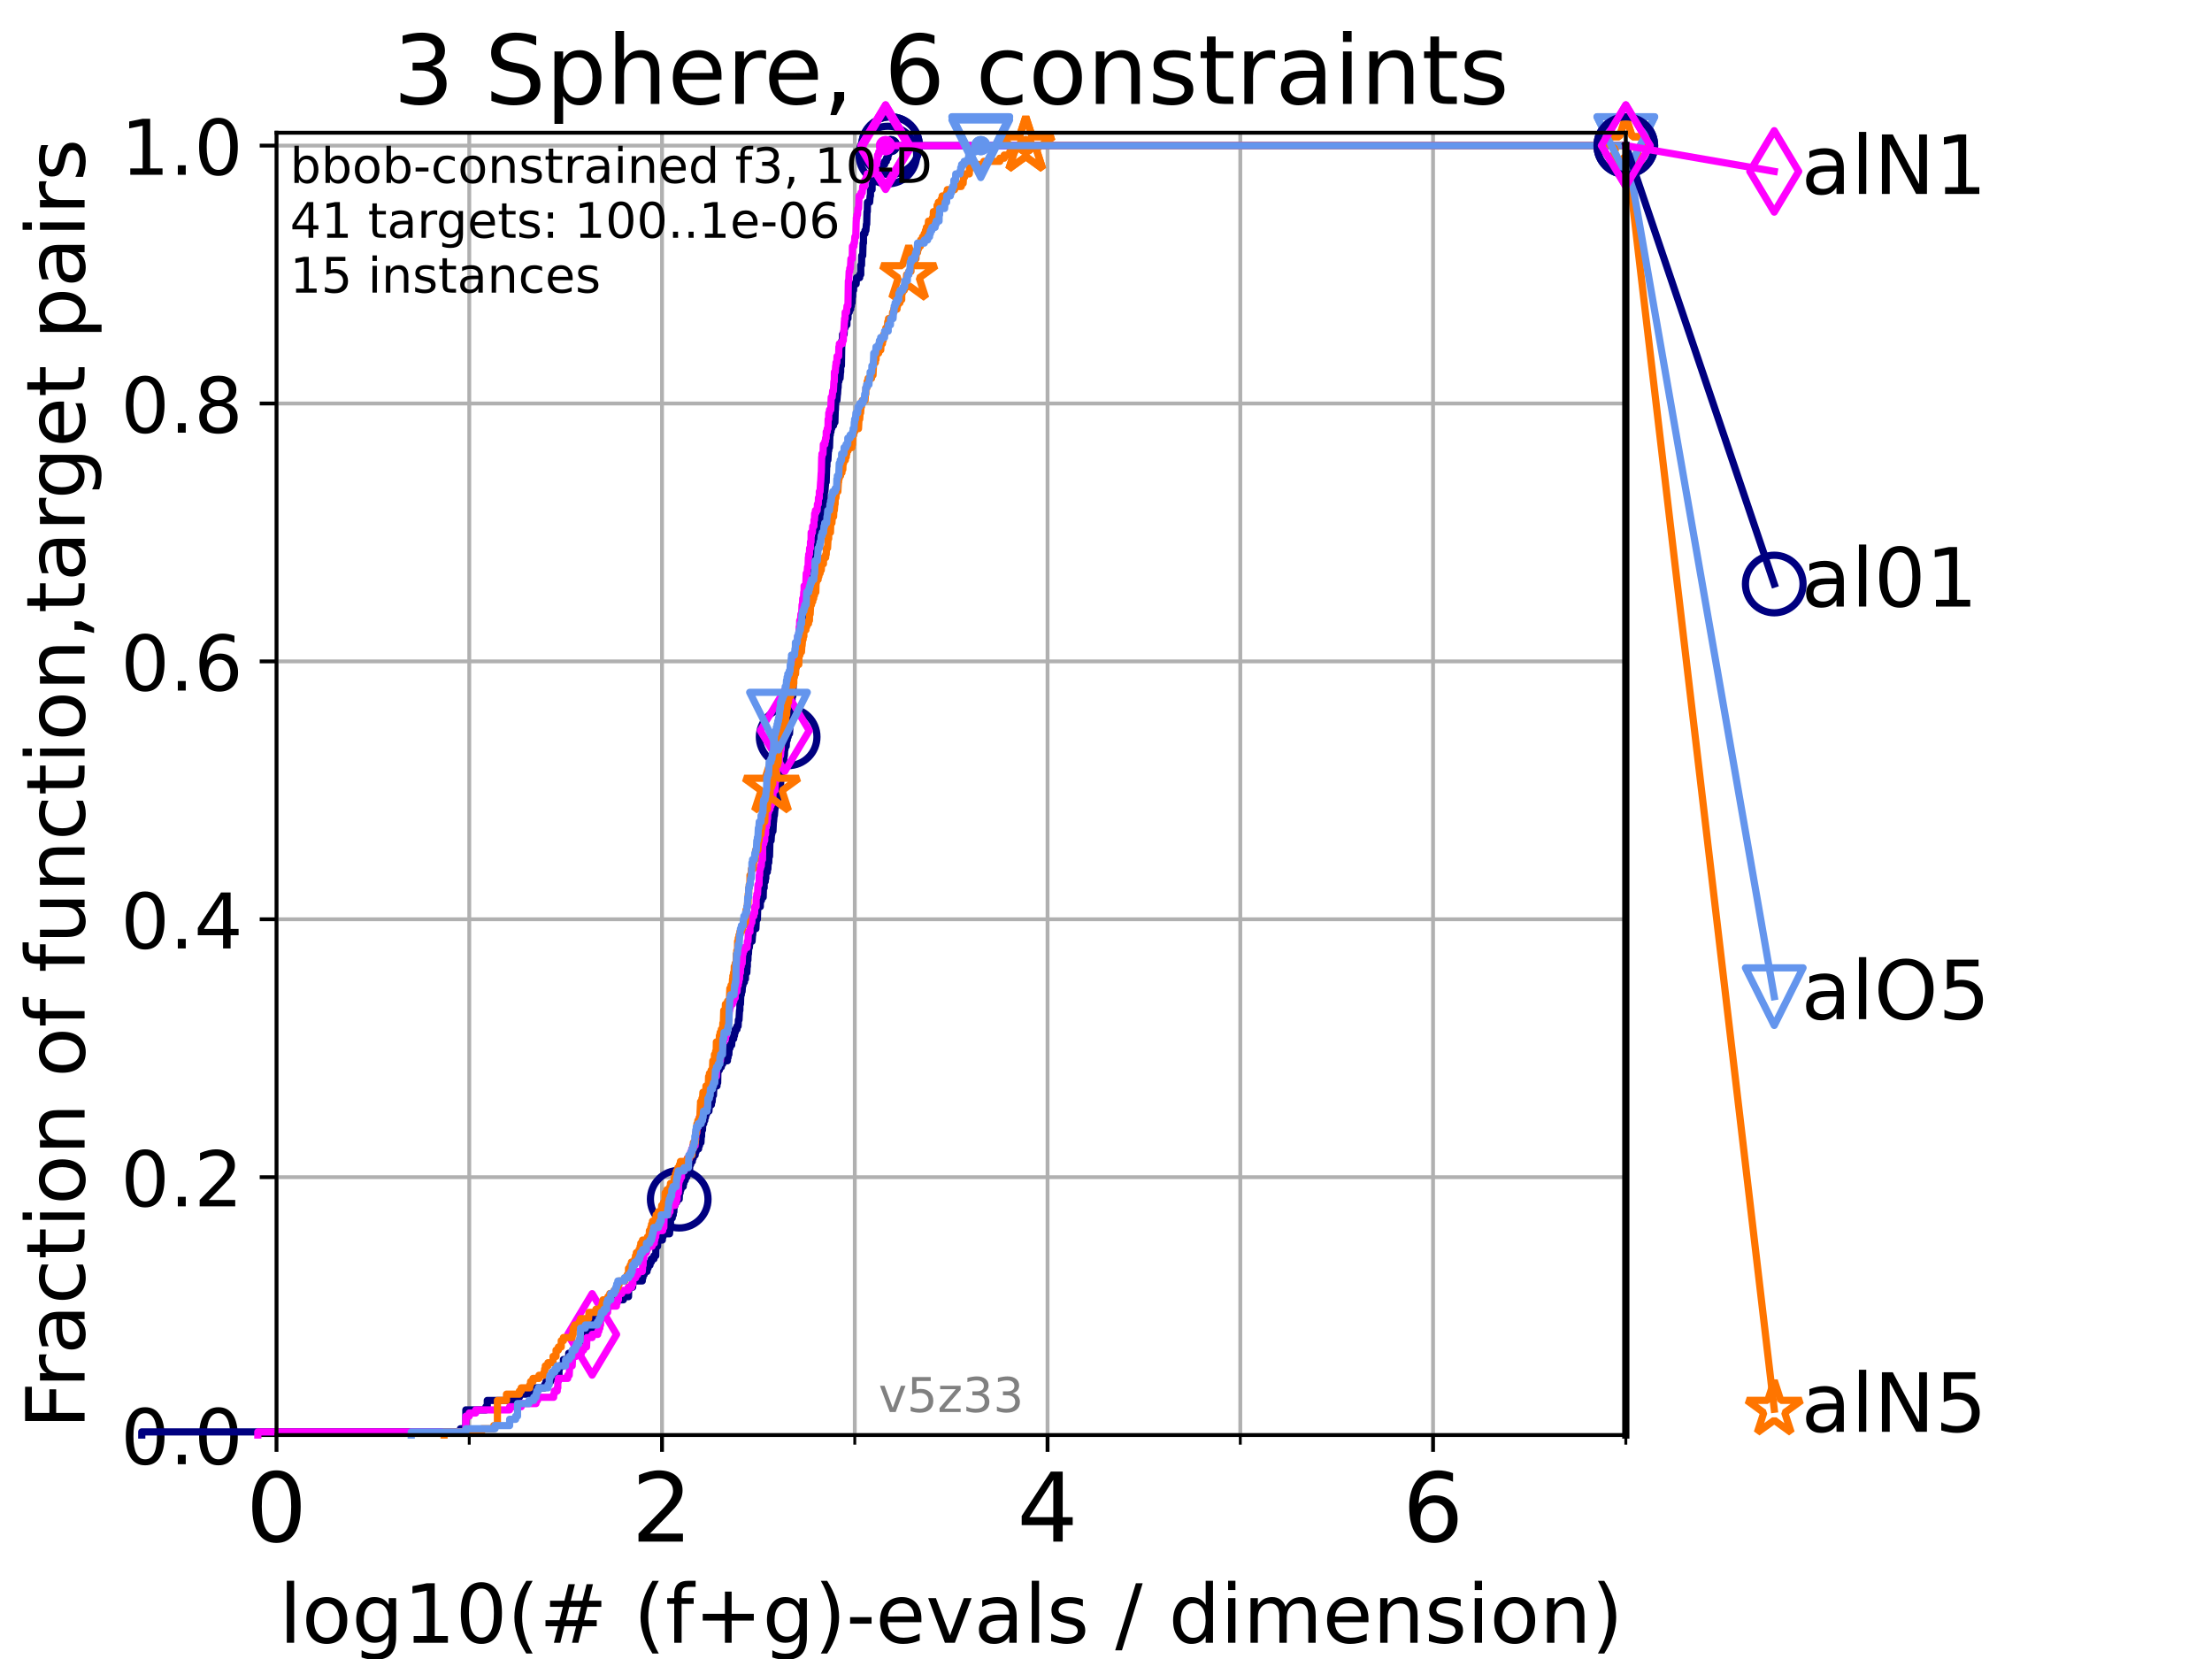<?xml version="1.0" encoding="utf-8" standalone="no"?>
<!DOCTYPE svg PUBLIC "-//W3C//DTD SVG 1.1//EN"
  "http://www.w3.org/Graphics/SVG/1.1/DTD/svg11.dtd">
<!-- Created with matplotlib (https://matplotlib.org/) -->
<svg height="345.6pt" version="1.1" viewBox="0 0 460.8 345.6" width="460.8pt" xmlns="http://www.w3.org/2000/svg" xmlns:xlink="http://www.w3.org/1999/xlink">
 <defs>
  <style type="text/css">*{stroke-linecap:butt;stroke-linejoin:round;}</style>
 </defs>
 <g id="figure_1">
  <g id="patch_1">
   <path d="M 0 345.6 
L 460.8 345.6 
L 460.8 0 
L 0 0 
z
" style="fill:#ffffff;"/>
  </g>
  <g id="axes_1">
   <g id="patch_2">
    <path d="M 57.6 298.944 
L 338.688 298.944 
L 338.688 27.648 
L 57.6 27.648 
z
" style="fill:#ffffff;"/>
   </g>
   <g id="matplotlib.axis_1">
    <g id="xtick_1">
     <g id="line2d_1">
      <path clip-path="url(#pc7a38274cb)" d="M 57.6 298.944 
L 57.6 27.648 
" style="fill:none;stroke:#b0b0b0;stroke-linecap:square;stroke-width:0.8;"/>
     </g>
     <g id="line2d_2">
      <defs>
       <path d="M 0 0 
L 0 3.5 
" id="m0471f21192" style="stroke:#000000;stroke-width:0.8;"/>
      </defs>
      <g>
       <use style="stroke:#000000;stroke-width:0.8;" x="57.6" xlink:href="#m0471f21192" y="298.944"/>
      </g>
     </g>
     <g id="text_1">
      <!-- 0 -->
      <g transform="translate(51.237 321.141)scale(0.2 -0.2)">
       <defs>
        <path d="M 31.781 66.406 
Q 24.172 66.406 20.328 58.906 
Q 16.5 51.422 16.5 36.375 
Q 16.5 21.391 20.328 13.891 
Q 24.172 6.391 31.781 6.391 
Q 39.453 6.391 43.281 13.891 
Q 47.125 21.391 47.125 36.375 
Q 47.125 51.422 43.281 58.906 
Q 39.453 66.406 31.781 66.406 
z
M 31.781 74.219 
Q 44.047 74.219 50.516 64.516 
Q 56.984 54.828 56.984 36.375 
Q 56.984 17.969 50.516 8.266 
Q 44.047 -1.422 31.781 -1.422 
Q 19.531 -1.422 13.062 8.266 
Q 6.594 17.969 6.594 36.375 
Q 6.594 54.828 13.062 64.516 
Q 19.531 74.219 31.781 74.219 
z
" id="DejaVuSans-48"/>
       </defs>
       <use xlink:href="#DejaVuSans-48"/>
      </g>
     </g>
    </g>
    <g id="xtick_2">
     <g id="line2d_3">
      <path clip-path="url(#pc7a38274cb)" d="M 137.911 298.944 
L 137.911 27.648 
" style="fill:none;stroke:#b0b0b0;stroke-linecap:square;stroke-width:0.8;"/>
     </g>
     <g id="line2d_4">
      <g>
       <use style="stroke:#000000;stroke-width:0.8;" x="137.911" xlink:href="#m0471f21192" y="298.944"/>
      </g>
     </g>
     <g id="text_2">
      <!-- 2 -->
      <g transform="translate(131.548 321.141)scale(0.2 -0.2)">
       <defs>
        <path d="M 19.188 8.297 
L 53.609 8.297 
L 53.609 0 
L 7.328 0 
L 7.328 8.297 
Q 12.938 14.109 22.625 23.891 
Q 32.328 33.688 34.812 36.531 
Q 39.547 41.844 41.422 45.531 
Q 43.312 49.219 43.312 52.781 
Q 43.312 58.594 39.234 62.25 
Q 35.156 65.922 28.609 65.922 
Q 23.969 65.922 18.812 64.312 
Q 13.672 62.703 7.812 59.422 
L 7.812 69.391 
Q 13.766 71.781 18.938 73 
Q 24.125 74.219 28.422 74.219 
Q 39.75 74.219 46.484 68.547 
Q 53.219 62.891 53.219 53.422 
Q 53.219 48.922 51.531 44.891 
Q 49.859 40.875 45.406 35.406 
Q 44.188 33.984 37.641 27.219 
Q 31.109 20.453 19.188 8.297 
z
" id="DejaVuSans-50"/>
       </defs>
       <use xlink:href="#DejaVuSans-50"/>
      </g>
     </g>
    </g>
    <g id="xtick_3">
     <g id="line2d_5">
      <path clip-path="url(#pc7a38274cb)" d="M 218.222 298.944 
L 218.222 27.648 
" style="fill:none;stroke:#b0b0b0;stroke-linecap:square;stroke-width:0.8;"/>
     </g>
     <g id="line2d_6">
      <g>
       <use style="stroke:#000000;stroke-width:0.8;" x="218.222" xlink:href="#m0471f21192" y="298.944"/>
      </g>
     </g>
     <g id="text_3">
      <!-- 4 -->
      <g transform="translate(211.859 321.141)scale(0.2 -0.2)">
       <defs>
        <path d="M 37.797 64.312 
L 12.891 25.391 
L 37.797 25.391 
z
M 35.203 72.906 
L 47.609 72.906 
L 47.609 25.391 
L 58.016 25.391 
L 58.016 17.188 
L 47.609 17.188 
L 47.609 0 
L 37.797 0 
L 37.797 17.188 
L 4.891 17.188 
L 4.891 26.703 
z
" id="DejaVuSans-52"/>
       </defs>
       <use xlink:href="#DejaVuSans-52"/>
      </g>
     </g>
    </g>
    <g id="xtick_4">
     <g id="line2d_7">
      <path clip-path="url(#pc7a38274cb)" d="M 298.533 298.944 
L 298.533 27.648 
" style="fill:none;stroke:#b0b0b0;stroke-linecap:square;stroke-width:0.8;"/>
     </g>
     <g id="line2d_8">
      <g>
       <use style="stroke:#000000;stroke-width:0.8;" x="298.533" xlink:href="#m0471f21192" y="298.944"/>
      </g>
     </g>
     <g id="text_4">
      <!-- 6 -->
      <g transform="translate(292.17 321.141)scale(0.2 -0.2)">
       <defs>
        <path d="M 33.016 40.375 
Q 26.375 40.375 22.484 35.828 
Q 18.609 31.297 18.609 23.391 
Q 18.609 15.531 22.484 10.953 
Q 26.375 6.391 33.016 6.391 
Q 39.656 6.391 43.531 10.953 
Q 47.406 15.531 47.406 23.391 
Q 47.406 31.297 43.531 35.828 
Q 39.656 40.375 33.016 40.375 
z
M 52.594 71.297 
L 52.594 62.312 
Q 48.875 64.062 45.094 64.984 
Q 41.312 65.922 37.594 65.922 
Q 27.828 65.922 22.672 59.328 
Q 17.531 52.734 16.797 39.406 
Q 19.672 43.656 24.016 45.922 
Q 28.375 48.188 33.594 48.188 
Q 44.578 48.188 50.953 41.516 
Q 57.328 34.859 57.328 23.391 
Q 57.328 12.156 50.688 5.359 
Q 44.047 -1.422 33.016 -1.422 
Q 20.359 -1.422 13.672 8.266 
Q 6.984 17.969 6.984 36.375 
Q 6.984 53.656 15.188 63.938 
Q 23.391 74.219 37.203 74.219 
Q 40.922 74.219 44.703 73.484 
Q 48.484 72.75 52.594 71.297 
z
" id="DejaVuSans-54"/>
       </defs>
       <use xlink:href="#DejaVuSans-54"/>
      </g>
     </g>
    </g>
    <g id="xtick_5">
     <g id="line2d_9">
      <path clip-path="url(#pc7a38274cb)" d="M 97.755 298.944 
L 97.755 27.648 
" style="fill:none;stroke:#b0b0b0;stroke-linecap:square;stroke-width:0.8;"/>
     </g>
     <g id="line2d_10">
      <defs>
       <path d="M 0 0 
L 0 2 
" id="m440d5dc269" style="stroke:#000000;stroke-width:0.6;"/>
      </defs>
      <g>
       <use style="stroke:#000000;stroke-width:0.6;" x="97.755" xlink:href="#m440d5dc269" y="298.944"/>
      </g>
     </g>
    </g>
    <g id="xtick_6">
     <g id="line2d_11">
      <path clip-path="url(#pc7a38274cb)" d="M 178.066 298.944 
L 178.066 27.648 
" style="fill:none;stroke:#b0b0b0;stroke-linecap:square;stroke-width:0.8;"/>
     </g>
     <g id="line2d_12">
      <g>
       <use style="stroke:#000000;stroke-width:0.6;" x="178.066" xlink:href="#m440d5dc269" y="298.944"/>
      </g>
     </g>
    </g>
    <g id="xtick_7">
     <g id="line2d_13">
      <path clip-path="url(#pc7a38274cb)" d="M 258.377 298.944 
L 258.377 27.648 
" style="fill:none;stroke:#b0b0b0;stroke-linecap:square;stroke-width:0.8;"/>
     </g>
     <g id="line2d_14">
      <g>
       <use style="stroke:#000000;stroke-width:0.6;" x="258.377" xlink:href="#m440d5dc269" y="298.944"/>
      </g>
     </g>
    </g>
    <g id="xtick_8">
     <g id="line2d_15">
      <path clip-path="url(#pc7a38274cb)" d="M 338.688 298.944 
L 338.688 27.648 
" style="fill:none;stroke:#b0b0b0;stroke-linecap:square;stroke-width:0.8;"/>
     </g>
     <g id="line2d_16">
      <g>
       <use style="stroke:#000000;stroke-width:0.6;" x="338.688" xlink:href="#m440d5dc269" y="298.944"/>
      </g>
     </g>
    </g>
    <g id="text_5">
     <!-- log10(# (f+g)-evals / dimension) -->
     <g transform="translate(58.145 342.218)scale(0.17 -0.17)">
      <defs>
       <path d="M 9.422 75.984 
L 18.406 75.984 
L 18.406 0 
L 9.422 0 
z
" id="DejaVuSans-108"/>
       <path d="M 30.609 48.391 
Q 23.391 48.391 19.188 42.75 
Q 14.984 37.109 14.984 27.297 
Q 14.984 17.484 19.156 11.844 
Q 23.344 6.203 30.609 6.203 
Q 37.797 6.203 41.984 11.859 
Q 46.188 17.531 46.188 27.297 
Q 46.188 37.016 41.984 42.703 
Q 37.797 48.391 30.609 48.391 
z
M 30.609 56 
Q 42.328 56 49.016 48.375 
Q 55.719 40.766 55.719 27.297 
Q 55.719 13.875 49.016 6.219 
Q 42.328 -1.422 30.609 -1.422 
Q 18.844 -1.422 12.172 6.219 
Q 5.516 13.875 5.516 27.297 
Q 5.516 40.766 12.172 48.375 
Q 18.844 56 30.609 56 
z
" id="DejaVuSans-111"/>
       <path d="M 45.406 27.984 
Q 45.406 37.75 41.375 43.109 
Q 37.359 48.484 30.078 48.484 
Q 22.859 48.484 18.828 43.109 
Q 14.797 37.75 14.797 27.984 
Q 14.797 18.266 18.828 12.891 
Q 22.859 7.516 30.078 7.516 
Q 37.359 7.516 41.375 12.891 
Q 45.406 18.266 45.406 27.984 
z
M 54.391 6.781 
Q 54.391 -7.172 48.188 -13.984 
Q 42 -20.797 29.203 -20.797 
Q 24.469 -20.797 20.266 -20.094 
Q 16.062 -19.391 12.109 -17.922 
L 12.109 -9.188 
Q 16.062 -11.328 19.922 -12.344 
Q 23.781 -13.375 27.781 -13.375 
Q 36.625 -13.375 41.016 -8.766 
Q 45.406 -4.156 45.406 5.172 
L 45.406 9.625 
Q 42.625 4.781 38.281 2.391 
Q 33.938 0 27.875 0 
Q 17.828 0 11.672 7.656 
Q 5.516 15.328 5.516 27.984 
Q 5.516 40.672 11.672 48.328 
Q 17.828 56 27.875 56 
Q 33.938 56 38.281 53.609 
Q 42.625 51.219 45.406 46.391 
L 45.406 54.688 
L 54.391 54.688 
z
" id="DejaVuSans-103"/>
       <path d="M 12.406 8.297 
L 28.516 8.297 
L 28.516 63.922 
L 10.984 60.406 
L 10.984 69.391 
L 28.422 72.906 
L 38.281 72.906 
L 38.281 8.297 
L 54.391 8.297 
L 54.391 0 
L 12.406 0 
z
" id="DejaVuSans-49"/>
       <path d="M 31 75.875 
Q 24.469 64.656 21.281 53.656 
Q 18.109 42.672 18.109 31.391 
Q 18.109 20.125 21.312 9.062 
Q 24.516 -2 31 -13.188 
L 23.188 -13.188 
Q 15.875 -1.703 12.234 9.375 
Q 8.594 20.453 8.594 31.391 
Q 8.594 42.281 12.203 53.312 
Q 15.828 64.359 23.188 75.875 
z
" id="DejaVuSans-40"/>
       <path d="M 51.125 44 
L 36.922 44 
L 32.812 27.688 
L 47.125 27.688 
z
M 43.797 71.781 
L 38.719 51.516 
L 52.984 51.516 
L 58.109 71.781 
L 65.922 71.781 
L 60.891 51.516 
L 76.125 51.516 
L 76.125 44 
L 58.984 44 
L 54.984 27.688 
L 70.516 27.688 
L 70.516 20.219 
L 53.078 20.219 
L 48 0 
L 40.188 0 
L 45.219 20.219 
L 30.906 20.219 
L 25.875 0 
L 18.016 0 
L 23.094 20.219 
L 7.719 20.219 
L 7.719 27.688 
L 24.906 27.688 
L 29 44 
L 13.281 44 
L 13.281 51.516 
L 30.906 51.516 
L 35.891 71.781 
z
" id="DejaVuSans-35"/>
       <path id="DejaVuSans-32"/>
       <path d="M 37.109 75.984 
L 37.109 68.5 
L 28.516 68.5 
Q 23.688 68.5 21.797 66.547 
Q 19.922 64.594 19.922 59.516 
L 19.922 54.688 
L 34.719 54.688 
L 34.719 47.703 
L 19.922 47.703 
L 19.922 0 
L 10.891 0 
L 10.891 47.703 
L 2.297 47.703 
L 2.297 54.688 
L 10.891 54.688 
L 10.891 58.5 
Q 10.891 67.625 15.141 71.797 
Q 19.391 75.984 28.609 75.984 
z
" id="DejaVuSans-102"/>
       <path d="M 46 62.703 
L 46 35.5 
L 73.188 35.5 
L 73.188 27.203 
L 46 27.203 
L 46 0 
L 37.797 0 
L 37.797 27.203 
L 10.594 27.203 
L 10.594 35.5 
L 37.797 35.5 
L 37.797 62.703 
z
" id="DejaVuSans-43"/>
       <path d="M 8.016 75.875 
L 15.828 75.875 
Q 23.141 64.359 26.781 53.312 
Q 30.422 42.281 30.422 31.391 
Q 30.422 20.453 26.781 9.375 
Q 23.141 -1.703 15.828 -13.188 
L 8.016 -13.188 
Q 14.5 -2 17.703 9.062 
Q 20.906 20.125 20.906 31.391 
Q 20.906 42.672 17.703 53.656 
Q 14.5 64.656 8.016 75.875 
z
" id="DejaVuSans-41"/>
       <path d="M 4.891 31.391 
L 31.203 31.391 
L 31.203 23.391 
L 4.891 23.391 
z
" id="DejaVuSans-45"/>
       <path d="M 56.203 29.594 
L 56.203 25.203 
L 14.891 25.203 
Q 15.484 15.922 20.484 11.062 
Q 25.484 6.203 34.422 6.203 
Q 39.594 6.203 44.453 7.469 
Q 49.312 8.734 54.109 11.281 
L 54.109 2.781 
Q 49.266 0.734 44.188 -0.344 
Q 39.109 -1.422 33.891 -1.422 
Q 20.797 -1.422 13.156 6.188 
Q 5.516 13.812 5.516 26.812 
Q 5.516 40.234 12.766 48.109 
Q 20.016 56 32.328 56 
Q 43.359 56 49.781 48.891 
Q 56.203 41.797 56.203 29.594 
z
M 47.219 32.234 
Q 47.125 39.594 43.094 43.984 
Q 39.062 48.391 32.422 48.391 
Q 24.906 48.391 20.391 44.141 
Q 15.875 39.891 15.188 32.172 
z
" id="DejaVuSans-101"/>
       <path d="M 2.984 54.688 
L 12.5 54.688 
L 29.594 8.797 
L 46.688 54.688 
L 56.203 54.688 
L 35.688 0 
L 23.484 0 
z
" id="DejaVuSans-118"/>
       <path d="M 34.281 27.484 
Q 23.391 27.484 19.188 25 
Q 14.984 22.516 14.984 16.5 
Q 14.984 11.719 18.141 8.906 
Q 21.297 6.109 26.703 6.109 
Q 34.188 6.109 38.703 11.406 
Q 43.219 16.703 43.219 25.484 
L 43.219 27.484 
z
M 52.203 31.203 
L 52.203 0 
L 43.219 0 
L 43.219 8.297 
Q 40.141 3.328 35.547 0.953 
Q 30.953 -1.422 24.312 -1.422 
Q 15.922 -1.422 10.953 3.297 
Q 6 8.016 6 15.922 
Q 6 25.141 12.172 29.828 
Q 18.359 34.516 30.609 34.516 
L 43.219 34.516 
L 43.219 35.406 
Q 43.219 41.609 39.141 45 
Q 35.062 48.391 27.688 48.391 
Q 23 48.391 18.547 47.266 
Q 14.109 46.141 10.016 43.891 
L 10.016 52.203 
Q 14.938 54.109 19.578 55.047 
Q 24.219 56 28.609 56 
Q 40.484 56 46.344 49.844 
Q 52.203 43.703 52.203 31.203 
z
" id="DejaVuSans-97"/>
       <path d="M 44.281 53.078 
L 44.281 44.578 
Q 40.484 46.531 36.375 47.5 
Q 32.281 48.484 27.875 48.484 
Q 21.188 48.484 17.844 46.438 
Q 14.5 44.391 14.5 40.281 
Q 14.5 37.156 16.891 35.375 
Q 19.281 33.594 26.516 31.984 
L 29.594 31.297 
Q 39.156 29.25 43.188 25.516 
Q 47.219 21.781 47.219 15.094 
Q 47.219 7.469 41.188 3.016 
Q 35.156 -1.422 24.609 -1.422 
Q 20.219 -1.422 15.453 -0.562 
Q 10.688 0.297 5.422 2 
L 5.422 11.281 
Q 10.406 8.688 15.234 7.391 
Q 20.062 6.109 24.812 6.109 
Q 31.156 6.109 34.562 8.281 
Q 37.984 10.453 37.984 14.406 
Q 37.984 18.062 35.516 20.016 
Q 33.062 21.969 24.703 23.781 
L 21.578 24.516 
Q 13.234 26.266 9.516 29.906 
Q 5.812 33.547 5.812 39.891 
Q 5.812 47.609 11.281 51.797 
Q 16.75 56 26.812 56 
Q 31.781 56 36.172 55.266 
Q 40.578 54.547 44.281 53.078 
z
" id="DejaVuSans-115"/>
       <path d="M 25.391 72.906 
L 33.688 72.906 
L 8.297 -9.281 
L 0 -9.281 
z
" id="DejaVuSans-47"/>
       <path d="M 45.406 46.391 
L 45.406 75.984 
L 54.391 75.984 
L 54.391 0 
L 45.406 0 
L 45.406 8.203 
Q 42.578 3.328 38.25 0.953 
Q 33.938 -1.422 27.875 -1.422 
Q 17.969 -1.422 11.734 6.484 
Q 5.516 14.406 5.516 27.297 
Q 5.516 40.188 11.734 48.094 
Q 17.969 56 27.875 56 
Q 33.938 56 38.25 53.625 
Q 42.578 51.266 45.406 46.391 
z
M 14.797 27.297 
Q 14.797 17.391 18.875 11.75 
Q 22.953 6.109 30.078 6.109 
Q 37.203 6.109 41.297 11.75 
Q 45.406 17.391 45.406 27.297 
Q 45.406 37.203 41.297 42.844 
Q 37.203 48.484 30.078 48.484 
Q 22.953 48.484 18.875 42.844 
Q 14.797 37.203 14.797 27.297 
z
" id="DejaVuSans-100"/>
       <path d="M 9.422 54.688 
L 18.406 54.688 
L 18.406 0 
L 9.422 0 
z
M 9.422 75.984 
L 18.406 75.984 
L 18.406 64.594 
L 9.422 64.594 
z
" id="DejaVuSans-105"/>
       <path d="M 52 44.188 
Q 55.375 50.25 60.062 53.125 
Q 64.75 56 71.094 56 
Q 79.641 56 84.281 50.016 
Q 88.922 44.047 88.922 33.016 
L 88.922 0 
L 79.891 0 
L 79.891 32.719 
Q 79.891 40.578 77.094 44.375 
Q 74.312 48.188 68.609 48.188 
Q 61.625 48.188 57.562 43.547 
Q 53.516 38.922 53.516 30.906 
L 53.516 0 
L 44.484 0 
L 44.484 32.719 
Q 44.484 40.625 41.703 44.406 
Q 38.922 48.188 33.109 48.188 
Q 26.219 48.188 22.156 43.531 
Q 18.109 38.875 18.109 30.906 
L 18.109 0 
L 9.078 0 
L 9.078 54.688 
L 18.109 54.688 
L 18.109 46.188 
Q 21.188 51.219 25.484 53.609 
Q 29.781 56 35.688 56 
Q 41.656 56 45.828 52.969 
Q 50 49.953 52 44.188 
z
" id="DejaVuSans-109"/>
       <path d="M 54.891 33.016 
L 54.891 0 
L 45.906 0 
L 45.906 32.719 
Q 45.906 40.484 42.875 44.328 
Q 39.844 48.188 33.797 48.188 
Q 26.516 48.188 22.312 43.547 
Q 18.109 38.922 18.109 30.906 
L 18.109 0 
L 9.078 0 
L 9.078 54.688 
L 18.109 54.688 
L 18.109 46.188 
Q 21.344 51.125 25.703 53.562 
Q 30.078 56 35.797 56 
Q 45.219 56 50.047 50.172 
Q 54.891 44.344 54.891 33.016 
z
" id="DejaVuSans-110"/>
      </defs>
      <use xlink:href="#DejaVuSans-108"/>
      <use x="27.783" xlink:href="#DejaVuSans-111"/>
      <use x="88.965" xlink:href="#DejaVuSans-103"/>
      <use x="152.441" xlink:href="#DejaVuSans-49"/>
      <use x="216.064" xlink:href="#DejaVuSans-48"/>
      <use x="279.688" xlink:href="#DejaVuSans-40"/>
      <use x="318.701" xlink:href="#DejaVuSans-35"/>
      <use x="402.49" xlink:href="#DejaVuSans-32"/>
      <use x="434.277" xlink:href="#DejaVuSans-40"/>
      <use x="473.291" xlink:href="#DejaVuSans-102"/>
      <use x="508.496" xlink:href="#DejaVuSans-43"/>
      <use x="592.285" xlink:href="#DejaVuSans-103"/>
      <use x="655.762" xlink:href="#DejaVuSans-41"/>
      <use x="694.775" xlink:href="#DejaVuSans-45"/>
      <use x="730.859" xlink:href="#DejaVuSans-101"/>
      <use x="792.383" xlink:href="#DejaVuSans-118"/>
      <use x="851.562" xlink:href="#DejaVuSans-97"/>
      <use x="912.842" xlink:href="#DejaVuSans-108"/>
      <use x="940.625" xlink:href="#DejaVuSans-115"/>
      <use x="992.725" xlink:href="#DejaVuSans-32"/>
      <use x="1024.512" xlink:href="#DejaVuSans-47"/>
      <use x="1058.203" xlink:href="#DejaVuSans-32"/>
      <use x="1089.99" xlink:href="#DejaVuSans-100"/>
      <use x="1153.467" xlink:href="#DejaVuSans-105"/>
      <use x="1181.25" xlink:href="#DejaVuSans-109"/>
      <use x="1278.662" xlink:href="#DejaVuSans-101"/>
      <use x="1340.186" xlink:href="#DejaVuSans-110"/>
      <use x="1403.564" xlink:href="#DejaVuSans-115"/>
      <use x="1455.664" xlink:href="#DejaVuSans-105"/>
      <use x="1483.447" xlink:href="#DejaVuSans-111"/>
      <use x="1544.629" xlink:href="#DejaVuSans-110"/>
      <use x="1608.008" xlink:href="#DejaVuSans-41"/>
     </g>
    </g>
   </g>
   <g id="matplotlib.axis_2">
    <g id="ytick_1">
     <g id="line2d_17">
      <path clip-path="url(#pc7a38274cb)" d="M 57.6 298.944 
L 338.688 298.944 
" style="fill:none;stroke:#b0b0b0;stroke-linecap:square;stroke-width:0.8;"/>
     </g>
     <g id="line2d_18">
      <defs>
       <path d="M 0 0 
L -3.5 0 
" id="m9014876c99" style="stroke:#000000;stroke-width:0.8;"/>
      </defs>
      <g>
       <use style="stroke:#000000;stroke-width:0.8;" x="57.6" xlink:href="#m9014876c99" y="298.944"/>
      </g>
     </g>
     <g id="text_6">
      <!-- 0.0 -->
      <g transform="translate(25.155 305.023)scale(0.16 -0.16)">
       <defs>
        <path d="M 10.688 12.406 
L 21 12.406 
L 21 0 
L 10.688 0 
z
" id="DejaVuSans-46"/>
       </defs>
       <use xlink:href="#DejaVuSans-48"/>
       <use x="63.623" xlink:href="#DejaVuSans-46"/>
       <use x="95.41" xlink:href="#DejaVuSans-48"/>
      </g>
     </g>
    </g>
    <g id="ytick_2">
     <g id="line2d_19">
      <path clip-path="url(#pc7a38274cb)" d="M 57.6 245.222 
L 338.688 245.222 
" style="fill:none;stroke:#b0b0b0;stroke-linecap:square;stroke-width:0.8;"/>
     </g>
     <g id="line2d_20">
      <g>
       <use style="stroke:#000000;stroke-width:0.8;" x="57.6" xlink:href="#m9014876c99" y="245.222"/>
      </g>
     </g>
     <g id="text_7">
      <!-- 0.2 -->
      <g transform="translate(25.155 251.301)scale(0.16 -0.16)">
       <use xlink:href="#DejaVuSans-48"/>
       <use x="63.623" xlink:href="#DejaVuSans-46"/>
       <use x="95.41" xlink:href="#DejaVuSans-50"/>
      </g>
     </g>
    </g>
    <g id="ytick_3">
     <g id="line2d_21">
      <path clip-path="url(#pc7a38274cb)" d="M 57.6 191.5 
L 338.688 191.5 
" style="fill:none;stroke:#b0b0b0;stroke-linecap:square;stroke-width:0.8;"/>
     </g>
     <g id="line2d_22">
      <g>
       <use style="stroke:#000000;stroke-width:0.8;" x="57.6" xlink:href="#m9014876c99" y="191.5"/>
      </g>
     </g>
     <g id="text_8">
      <!-- 0.4 -->
      <g transform="translate(25.155 197.579)scale(0.16 -0.16)">
       <use xlink:href="#DejaVuSans-48"/>
       <use x="63.623" xlink:href="#DejaVuSans-46"/>
       <use x="95.41" xlink:href="#DejaVuSans-52"/>
      </g>
     </g>
    </g>
    <g id="ytick_4">
     <g id="line2d_23">
      <path clip-path="url(#pc7a38274cb)" d="M 57.6 137.778 
L 338.688 137.778 
" style="fill:none;stroke:#b0b0b0;stroke-linecap:square;stroke-width:0.8;"/>
     </g>
     <g id="line2d_24">
      <g>
       <use style="stroke:#000000;stroke-width:0.8;" x="57.6" xlink:href="#m9014876c99" y="137.778"/>
      </g>
     </g>
     <g id="text_9">
      <!-- 0.6 -->
      <g transform="translate(25.155 143.857)scale(0.16 -0.16)">
       <use xlink:href="#DejaVuSans-48"/>
       <use x="63.623" xlink:href="#DejaVuSans-46"/>
       <use x="95.41" xlink:href="#DejaVuSans-54"/>
      </g>
     </g>
    </g>
    <g id="ytick_5">
     <g id="line2d_25">
      <path clip-path="url(#pc7a38274cb)" d="M 57.6 84.056 
L 338.688 84.056 
" style="fill:none;stroke:#b0b0b0;stroke-linecap:square;stroke-width:0.8;"/>
     </g>
     <g id="line2d_26">
      <g>
       <use style="stroke:#000000;stroke-width:0.8;" x="57.6" xlink:href="#m9014876c99" y="84.056"/>
      </g>
     </g>
     <g id="text_10">
      <!-- 0.8 -->
      <g transform="translate(25.155 90.135)scale(0.16 -0.16)">
       <defs>
        <path d="M 31.781 34.625 
Q 24.75 34.625 20.719 30.859 
Q 16.703 27.094 16.703 20.516 
Q 16.703 13.922 20.719 10.156 
Q 24.75 6.391 31.781 6.391 
Q 38.812 6.391 42.859 10.172 
Q 46.922 13.969 46.922 20.516 
Q 46.922 27.094 42.891 30.859 
Q 38.875 34.625 31.781 34.625 
z
M 21.922 38.812 
Q 15.578 40.375 12.031 44.719 
Q 8.5 49.078 8.5 55.328 
Q 8.5 64.062 14.719 69.141 
Q 20.953 74.219 31.781 74.219 
Q 42.672 74.219 48.875 69.141 
Q 55.078 64.062 55.078 55.328 
Q 55.078 49.078 51.531 44.719 
Q 48 40.375 41.703 38.812 
Q 48.828 37.156 52.797 32.312 
Q 56.781 27.484 56.781 20.516 
Q 56.781 9.906 50.312 4.234 
Q 43.844 -1.422 31.781 -1.422 
Q 19.734 -1.422 13.25 4.234 
Q 6.781 9.906 6.781 20.516 
Q 6.781 27.484 10.781 32.312 
Q 14.797 37.156 21.922 38.812 
z
M 18.312 54.391 
Q 18.312 48.734 21.844 45.562 
Q 25.391 42.391 31.781 42.391 
Q 38.141 42.391 41.719 45.562 
Q 45.312 48.734 45.312 54.391 
Q 45.312 60.062 41.719 63.234 
Q 38.141 66.406 31.781 66.406 
Q 25.391 66.406 21.844 63.234 
Q 18.312 60.062 18.312 54.391 
z
" id="DejaVuSans-56"/>
       </defs>
       <use xlink:href="#DejaVuSans-48"/>
       <use x="63.623" xlink:href="#DejaVuSans-46"/>
       <use x="95.41" xlink:href="#DejaVuSans-56"/>
      </g>
     </g>
    </g>
    <g id="ytick_6">
     <g id="line2d_27">
      <path clip-path="url(#pc7a38274cb)" d="M 57.6 30.334 
L 338.688 30.334 
" style="fill:none;stroke:#b0b0b0;stroke-linecap:square;stroke-width:0.8;"/>
     </g>
     <g id="line2d_28">
      <g>
       <use style="stroke:#000000;stroke-width:0.8;" x="57.6" xlink:href="#m9014876c99" y="30.334"/>
      </g>
     </g>
     <g id="text_11">
      <!-- 1.0 -->
      <g transform="translate(25.155 36.413)scale(0.16 -0.16)">
       <use xlink:href="#DejaVuSans-49"/>
       <use x="63.623" xlink:href="#DejaVuSans-46"/>
       <use x="95.41" xlink:href="#DejaVuSans-48"/>
      </g>
     </g>
    </g>
    <g id="text_12">
     <!-- Fraction of function,target pairs -->
     <g transform="translate(17.62 297.681)rotate(-90)scale(0.17 -0.17)">
      <defs>
       <path d="M 9.812 72.906 
L 51.703 72.906 
L 51.703 64.594 
L 19.672 64.594 
L 19.672 43.109 
L 48.578 43.109 
L 48.578 34.812 
L 19.672 34.812 
L 19.672 0 
L 9.812 0 
z
" id="DejaVuSans-70"/>
       <path d="M 41.109 46.297 
Q 39.594 47.172 37.812 47.578 
Q 36.031 48 33.891 48 
Q 26.266 48 22.188 43.047 
Q 18.109 38.094 18.109 28.812 
L 18.109 0 
L 9.078 0 
L 9.078 54.688 
L 18.109 54.688 
L 18.109 46.188 
Q 20.953 51.172 25.484 53.578 
Q 30.031 56 36.531 56 
Q 37.453 56 38.578 55.875 
Q 39.703 55.766 41.062 55.516 
z
" id="DejaVuSans-114"/>
       <path d="M 48.781 52.594 
L 48.781 44.188 
Q 44.969 46.297 41.141 47.344 
Q 37.312 48.391 33.406 48.391 
Q 24.656 48.391 19.812 42.844 
Q 14.984 37.312 14.984 27.297 
Q 14.984 17.281 19.812 11.734 
Q 24.656 6.203 33.406 6.203 
Q 37.312 6.203 41.141 7.25 
Q 44.969 8.297 48.781 10.406 
L 48.781 2.094 
Q 45.016 0.344 40.984 -0.531 
Q 36.969 -1.422 32.422 -1.422 
Q 20.062 -1.422 12.781 6.344 
Q 5.516 14.109 5.516 27.297 
Q 5.516 40.672 12.859 48.328 
Q 20.219 56 33.016 56 
Q 37.156 56 41.109 55.141 
Q 45.062 54.297 48.781 52.594 
z
" id="DejaVuSans-99"/>
       <path d="M 18.312 70.219 
L 18.312 54.688 
L 36.812 54.688 
L 36.812 47.703 
L 18.312 47.703 
L 18.312 18.016 
Q 18.312 11.328 20.141 9.422 
Q 21.969 7.516 27.594 7.516 
L 36.812 7.516 
L 36.812 0 
L 27.594 0 
Q 17.188 0 13.234 3.875 
Q 9.281 7.766 9.281 18.016 
L 9.281 47.703 
L 2.688 47.703 
L 2.688 54.688 
L 9.281 54.688 
L 9.281 70.219 
z
" id="DejaVuSans-116"/>
       <path d="M 8.5 21.578 
L 8.5 54.688 
L 17.484 54.688 
L 17.484 21.922 
Q 17.484 14.156 20.5 10.266 
Q 23.531 6.391 29.594 6.391 
Q 36.859 6.391 41.078 11.031 
Q 45.312 15.672 45.312 23.688 
L 45.312 54.688 
L 54.297 54.688 
L 54.297 0 
L 45.312 0 
L 45.312 8.406 
Q 42.047 3.422 37.719 1 
Q 33.406 -1.422 27.688 -1.422 
Q 18.266 -1.422 13.375 4.438 
Q 8.5 10.297 8.5 21.578 
z
M 31.109 56 
z
" id="DejaVuSans-117"/>
       <path d="M 11.719 12.406 
L 22.016 12.406 
L 22.016 4 
L 14.016 -11.625 
L 7.719 -11.625 
L 11.719 4 
z
" id="DejaVuSans-44"/>
       <path d="M 18.109 8.203 
L 18.109 -20.797 
L 9.078 -20.797 
L 9.078 54.688 
L 18.109 54.688 
L 18.109 46.391 
Q 20.953 51.266 25.266 53.625 
Q 29.594 56 35.594 56 
Q 45.562 56 51.781 48.094 
Q 58.016 40.188 58.016 27.297 
Q 58.016 14.406 51.781 6.484 
Q 45.562 -1.422 35.594 -1.422 
Q 29.594 -1.422 25.266 0.953 
Q 20.953 3.328 18.109 8.203 
z
M 48.688 27.297 
Q 48.688 37.203 44.609 42.844 
Q 40.531 48.484 33.406 48.484 
Q 26.266 48.484 22.188 42.844 
Q 18.109 37.203 18.109 27.297 
Q 18.109 17.391 22.188 11.75 
Q 26.266 6.109 33.406 6.109 
Q 40.531 6.109 44.609 11.75 
Q 48.688 17.391 48.688 27.297 
z
" id="DejaVuSans-112"/>
      </defs>
      <use xlink:href="#DejaVuSans-70"/>
      <use x="50.27" xlink:href="#DejaVuSans-114"/>
      <use x="91.383" xlink:href="#DejaVuSans-97"/>
      <use x="152.662" xlink:href="#DejaVuSans-99"/>
      <use x="207.643" xlink:href="#DejaVuSans-116"/>
      <use x="246.852" xlink:href="#DejaVuSans-105"/>
      <use x="274.635" xlink:href="#DejaVuSans-111"/>
      <use x="335.816" xlink:href="#DejaVuSans-110"/>
      <use x="399.195" xlink:href="#DejaVuSans-32"/>
      <use x="430.982" xlink:href="#DejaVuSans-111"/>
      <use x="492.164" xlink:href="#DejaVuSans-102"/>
      <use x="527.369" xlink:href="#DejaVuSans-32"/>
      <use x="559.156" xlink:href="#DejaVuSans-102"/>
      <use x="594.361" xlink:href="#DejaVuSans-117"/>
      <use x="657.74" xlink:href="#DejaVuSans-110"/>
      <use x="721.119" xlink:href="#DejaVuSans-99"/>
      <use x="776.1" xlink:href="#DejaVuSans-116"/>
      <use x="815.309" xlink:href="#DejaVuSans-105"/>
      <use x="843.092" xlink:href="#DejaVuSans-111"/>
      <use x="904.273" xlink:href="#DejaVuSans-110"/>
      <use x="967.652" xlink:href="#DejaVuSans-44"/>
      <use x="999.439" xlink:href="#DejaVuSans-116"/>
      <use x="1038.648" xlink:href="#DejaVuSans-97"/>
      <use x="1099.928" xlink:href="#DejaVuSans-114"/>
      <use x="1139.291" xlink:href="#DejaVuSans-103"/>
      <use x="1202.768" xlink:href="#DejaVuSans-101"/>
      <use x="1264.291" xlink:href="#DejaVuSans-116"/>
      <use x="1303.5" xlink:href="#DejaVuSans-32"/>
      <use x="1335.287" xlink:href="#DejaVuSans-112"/>
      <use x="1398.764" xlink:href="#DejaVuSans-97"/>
      <use x="1460.043" xlink:href="#DejaVuSans-105"/>
      <use x="1487.826" xlink:href="#DejaVuSans-114"/>
      <use x="1528.939" xlink:href="#DejaVuSans-115"/>
     </g>
    </g>
   </g>
   <g id="line2d_29">
    <defs>
     <path d="M 0 1.5 
C 0.398 1.5 0.779 1.342 1.061 1.061 
C 1.342 0.779 1.5 0.398 1.5 0 
C 1.5 -0.398 1.342 -0.779 1.061 -1.061 
C 0.779 -1.342 0.398 -1.5 0 -1.5 
C -0.398 -1.5 -0.779 -1.342 -1.061 -1.061 
C -1.342 -0.779 -1.5 -0.398 -1.5 0 
C -1.5 0.398 -1.342 0.779 -1.061 1.061 
C -0.779 1.342 -0.398 1.5 0 1.5 
z
" id="m54f944492e" style="stroke:#000080;"/>
    </defs>
    <g>
     <use style="fill:#000080;stroke:#000080;" x="185.519" xlink:href="#m54f944492e" y="30.334"/>
     <use style="fill:#000080;stroke:#000080;" x="185.519" xlink:href="#m54f944492e" y="30.334"/>
    </g>
   </g>
   <g id="line2d_30">
    <path d="M 29.533 298.944 
L 29.533 298.289 
L 95.918 298.289 
L 95.918 297.634 
L 97.044 297.634 
L 97.044 293.703 
L 101.223 293.703 
L 101.223 293.048 
L 101.507 293.048 
L 101.507 291.737 
L 106.594 291.737 
L 106.594 291.082 
L 108.199 291.082 
L 108.199 290.427 
L 110.189 290.427 
L 110.189 289.772 
L 111.186 289.772 
L 111.186 289.117 
L 113.454 289.117 
L 113.454 288.462 
L 113.735 288.462 
L 113.735 287.807 
L 114.685 287.807 
L 114.685 287.151 
L 115.46 287.151 
L 115.46 286.496 
L 116.443 286.496 
L 116.443 285.186 
L 116.562 285.186 
L 116.562 284.531 
L 117.373 284.531 
L 117.373 283.22 
L 118.471 283.22 
L 118.471 281.91 
L 119.301 281.91 
L 119.301 281.255 
L 119.702 281.255 
L 119.702 280.6 
L 120.666 280.6 
L 120.759 279.29 
L 120.852 279.29 
L 120.852 278.634 
L 121.219 278.634 
L 121.219 277.979 
L 121.4 277.979 
L 121.4 277.324 
L 122.615 277.324 
L 122.615 276.669 
L 123.354 276.669 
L 123.354 275.359 
L 123.514 275.359 
L 123.514 274.704 
L 125.038 274.704 
L 125.038 274.048 
L 125.256 274.048 
L 125.256 273.393 
L 125.962 273.393 
L 126.031 272.083 
L 127.229 272.083 
L 127.229 271.428 
L 128.169 271.428 
L 128.169 270.773 
L 129.853 270.773 
L 129.853 270.118 
L 130.927 270.118 
L 130.979 268.152 
L 131.79 268.152 
L 131.889 266.842 
L 133.8 266.842 
L 133.8 266.187 
L 133.932 266.187 
L 133.932 265.532 
L 134.193 265.532 
L 134.193 264.876 
L 134.787 264.876 
L 134.787 264.221 
L 134.994 264.221 
L 134.994 263.566 
L 135.402 263.566 
L 135.402 262.911 
L 135.682 262.911 
L 135.682 262.256 
L 136.228 262.256 
L 136.228 261.601 
L 136.608 261.601 
L 136.645 259.635 
L 136.98 259.635 
L 137.053 258.325 
L 137.98 258.325 
L 137.98 257.67 
L 138.119 257.67 
L 138.119 257.015 
L 139.478 257.015 
L 139.573 255.704 
L 139.668 255.704 
L 139.699 253.739 
L 140.042 253.739 
L 140.042 253.084 
L 140.257 253.084 
L 140.257 252.429 
L 140.379 252.429 
L 140.439 251.118 
L 140.619 251.118 
L 140.619 250.463 
L 140.974 250.463 
L 140.974 249.808 
L 141.493 249.808 
L 141.549 248.498 
L 141.69 248.498 
L 141.69 247.843 
L 141.858 247.843 
L 141.858 247.187 
L 142.325 247.187 
L 142.325 246.532 
L 142.459 246.532 
L 142.459 245.877 
L 142.753 245.877 
L 142.753 245.222 
L 143.067 245.222 
L 143.067 244.567 
L 143.477 244.567 
L 143.477 243.912 
L 143.629 243.912 
L 143.704 242.601 
L 143.878 242.601 
L 143.878 241.946 
L 144.221 241.946 
L 144.221 241.291 
L 144.415 241.291 
L 144.415 240.636 
L 144.818 240.636 
L 144.818 239.981 
L 144.982 239.981 
L 144.982 239.326 
L 145.531 239.326 
L 145.531 238.671 
L 145.711 238.671 
L 145.711 238.015 
L 146.02 238.015 
L 146.086 236.705 
L 146.151 236.705 
L 146.173 235.395 
L 146.346 235.395 
L 146.388 234.085 
L 146.602 234.085 
L 146.602 233.429 
L 146.812 233.429 
L 146.812 232.774 
L 146.979 232.774 
L 146.979 232.119 
L 147.185 232.119 
L 147.185 231.464 
L 147.69 231.464 
L 147.77 230.154 
L 148.2 230.154 
L 148.2 229.499 
L 148.354 229.499 
L 148.45 228.188 
L 148.62 228.188 
L 148.715 226.223 
L 149.359 226.223 
L 149.359 225.568 
L 149.504 225.568 
L 149.557 222.947 
L 149.841 222.947 
L 149.841 222.292 
L 150.258 222.292 
L 150.258 221.637 
L 150.565 221.637 
L 150.565 220.982 
L 151.534 220.982 
L 151.534 220.326 
L 151.661 220.326 
L 151.661 219.671 
L 151.835 219.671 
L 151.897 218.361 
L 152.068 218.361 
L 152.068 217.706 
L 152.421 217.706 
L 152.512 216.396 
L 152.841 216.396 
L 152.841 215.74 
L 153.003 215.74 
L 153.003 215.085 
L 153.164 215.085 
L 153.164 214.43 
L 153.524 214.43 
L 153.524 213.775 
L 153.764 213.775 
L 153.82 212.465 
L 153.946 212.465 
L 154.057 210.499 
L 154.126 210.499 
L 154.14 209.189 
L 154.249 209.189 
L 154.318 207.224 
L 154.44 207.224 
L 154.44 206.568 
L 154.588 206.568 
L 154.681 205.258 
L 154.774 205.258 
L 154.774 204.603 
L 155.064 204.603 
L 155.064 203.948 
L 155.284 203.948 
L 155.31 202.638 
L 155.578 202.638 
L 155.641 201.327 
L 155.691 201.327 
L 155.691 200.017 
L 155.804 200.017 
L 155.842 198.707 
L 155.916 198.707 
L 155.978 197.396 
L 156.102 197.396 
L 156.212 196.086 
L 156.67 196.086 
L 156.765 194.776 
L 156.8 194.776 
L 156.895 193.465 
L 157.461 193.465 
L 157.563 191.5 
L 157.776 191.5 
L 157.854 188.879 
L 158.38 188.879 
L 158.401 187.569 
L 158.626 187.569 
L 158.626 186.914 
L 158.984 186.914 
L 159.046 184.949 
L 159.191 184.949 
L 159.191 183.638 
L 159.416 183.638 
L 159.416 182.983 
L 159.527 182.983 
L 159.538 181.673 
L 159.848 181.673 
L 159.848 181.018 
L 159.966 181.018 
L 160.015 179.707 
L 160.143 179.707 
L 160.181 178.397 
L 160.307 178.397 
L 160.394 175.121 
L 160.633 175.121 
L 160.708 173.811 
L 160.774 173.811 
L 160.774 173.156 
L 161.017 173.156 
L 161.119 171.191 
L 161.146 171.191 
L 161.256 169.88 
L 161.32 169.88 
L 161.42 168.57 
L 161.447 168.57 
L 161.447 167.915 
L 161.654 167.915 
L 161.654 167.26 
L 161.814 167.26 
L 161.814 166.604 
L 162.104 166.604 
L 162.2 164.639 
L 162.568 164.639 
L 162.67 162.018 
L 162.771 162.018 
L 162.779 160.708 
L 162.946 160.708 
L 163.037 158.743 
L 163.234 158.743 
L 163.34 157.432 
L 163.397 157.432 
L 163.461 156.122 
L 163.534 156.122 
L 163.534 155.467 
L 163.781 155.467 
L 163.867 154.157 
L 164.009 154.157 
L 164.009 153.502 
L 164.187 153.502 
L 164.187 152.846 
L 164.471 152.846 
L 164.577 150.881 
L 164.69 150.881 
L 164.788 148.26 
L 164.825 148.26 
L 164.884 146.295 
L 164.973 146.295 
L 165.032 144.985 
L 165.172 144.985 
L 165.266 141.709 
L 165.31 141.709 
L 165.411 140.399 
L 165.583 140.399 
L 165.626 139.088 
L 165.824 139.088 
L 165.824 138.433 
L 166.02 138.433 
L 166.02 137.778 
L 166.207 137.778 
L 166.283 136.468 
L 166.467 136.468 
L 166.541 134.502 
L 166.642 134.502 
L 166.642 133.847 
L 166.922 133.847 
L 167.014 132.537 
L 167.119 132.537 
L 167.217 131.227 
L 167.488 131.227 
L 167.488 130.571 
L 167.71 130.571 
L 167.71 129.916 
L 167.823 129.916 
L 167.836 128.606 
L 168.06 128.606 
L 168.165 126.641 
L 168.19 126.641 
L 168.19 125.985 
L 168.397 125.985 
L 168.5 123.365 
L 168.615 123.365 
L 168.615 122.71 
L 168.983 122.71 
L 169.053 120.744 
L 169.198 120.744 
L 169.239 119.434 
L 169.354 119.434 
L 169.423 117.469 
L 169.588 117.469 
L 169.685 116.158 
L 170.047 116.158 
L 170.047 114.193 
L 170.283 114.193 
L 170.283 112.227 
L 170.489 112.227 
L 170.489 111.572 
L 170.613 111.572 
L 170.687 110.262 
L 170.783 110.262 
L 170.783 109.607 
L 170.936 109.607 
L 170.967 108.296 
L 171.093 108.296 
L 171.093 107.641 
L 171.392 107.641 
L 171.438 105.021 
L 171.575 105.021 
L 171.575 104.366 
L 171.716 104.366 
L 171.726 102.4 
L 171.846 102.4 
L 171.946 101.09 
L 171.96 101.09 
L 171.96 100.435 
L 172.113 100.435 
L 172.211 97.159 
L 172.265 97.159 
L 172.284 95.849 
L 172.463 95.849 
L 172.573 93.883 
L 172.64 93.883 
L 172.64 93.228 
L 172.796 93.228 
L 172.886 90.608 
L 172.965 90.608 
L 172.965 89.952 
L 173.105 89.952 
L 173.105 89.297 
L 173.257 89.297 
L 173.257 88.642 
L 173.644 88.642 
L 173.644 87.987 
L 173.92 87.987 
L 174.004 85.366 
L 174.035 85.366 
L 174.101 83.401 
L 174.34 83.401 
L 174.447 82.091 
L 174.473 82.091 
L 174.554 80.78 
L 174.593 80.78 
L 174.639 79.47 
L 174.758 79.47 
L 174.758 78.815 
L 175.001 78.815 
L 175.084 77.505 
L 175.125 77.505 
L 175.129 76.194 
L 175.285 76.194 
L 175.367 70.953 
L 175.521 70.953 
L 175.521 69.643 
L 175.845 69.643 
L 175.892 68.333 
L 176.03 68.333 
L 176.03 67.677 
L 176.425 67.677 
L 176.437 66.367 
L 176.646 66.367 
L 176.688 65.057 
L 176.917 65.057 
L 176.917 64.402 
L 177.205 64.402 
L 177.205 63.747 
L 177.347 63.747 
L 177.347 63.091 
L 177.499 63.091 
L 177.553 61.781 
L 177.618 61.781 
L 177.653 60.471 
L 177.813 60.471 
L 177.831 59.161 
L 178.35 59.161 
L 178.436 57.85 
L 179.082 57.85 
L 179.082 57.195 
L 179.308 57.195 
L 179.308 55.23 
L 179.473 55.23 
L 179.511 53.264 
L 179.716 53.264 
L 179.792 50.644 
L 179.877 50.644 
L 179.88 48.678 
L 180.185 48.678 
L 180.185 48.023 
L 180.379 48.023 
L 180.482 46.713 
L 180.546 46.713 
L 180.612 44.092 
L 180.679 44.092 
L 180.712 42.127 
L 181.164 42.127 
L 181.263 40.816 
L 181.336 40.816 
L 181.341 39.506 
L 181.671 39.506 
L 181.671 38.196 
L 181.829 38.196 
L 181.829 36.886 
L 181.952 36.886 
L 181.983 34.92 
L 183.092 34.92 
L 183.092 34.265 
L 184.287 34.265 
L 184.287 33.61 
L 184.656 33.61 
L 184.656 32.955 
L 184.957 32.955 
L 184.957 32.3 
L 185.098 32.3 
L 185.098 31.644 
L 185.295 31.644 
L 185.295 30.989 
L 185.519 30.989 
L 185.519 30.334 
L 338.688 30.334 
L 338.688 30.334 
" style="fill:none;stroke:#000080;stroke-linecap:square;stroke-width:1.5;"/>
   </g>
   <g id="line2d_31">
    <defs>
     <path d="M 0 6 
C 1.591 6 3.117 5.368 4.243 4.243 
C 5.368 3.117 6 1.591 6 0 
C 6 -1.591 5.368 -3.117 4.243 -4.243 
C 3.117 -5.368 1.591 -6 0 -6 
C -1.591 -6 -3.117 -5.368 -4.243 -4.243 
C -5.368 -3.117 -6 -1.591 -6 0 
C -6 1.591 -5.368 3.117 -4.243 4.243 
C -3.117 5.368 -1.591 6 0 6 
z
" id="m83b487127f" style="stroke:#000080;stroke-width:1.5;"/>
    </defs>
    <g>
     <use style="fill-opacity:0;stroke:#000080;stroke-width:1.5;" x="141.493" xlink:href="#m83b487127f" y="249.808"/>
     <use style="fill-opacity:0;stroke:#000080;stroke-width:1.5;" x="164.187" xlink:href="#m83b487127f" y="153.502"/>
     <use style="fill-opacity:0;stroke:#000080;stroke-width:1.5;" x="184.957" xlink:href="#m83b487127f" y="32.3"/>
     <use style="fill-opacity:0;stroke:#000080;stroke-width:1.5;" x="185.519" xlink:href="#m83b487127f" y="30.334"/>
     <use style="fill-opacity:0;stroke:#000080;stroke-width:1.5;" x="185.519" xlink:href="#m83b487127f" y="30.334"/>
     <use style="fill-opacity:0;stroke:#000080;stroke-width:1.5;" x="338.688" xlink:href="#m83b487127f" y="30.334"/>
    </g>
   </g>
   <g id="line2d_32">
    <path style="fill:none;stroke:#000080;stroke-linecap:square;stroke-width:1.5;"/>
    <g/>
   </g>
   <g id="line2d_33">
    <defs>
     <path d="M 0 1.5 
C 0.398 1.5 0.779 1.342 1.061 1.061 
C 1.342 0.779 1.5 0.398 1.5 0 
C 1.5 -0.398 1.342 -0.779 1.061 -1.061 
C 0.779 -1.342 0.398 -1.5 0 -1.5 
C -0.398 -1.5 -0.779 -1.342 -1.061 -1.061 
C -1.342 -0.779 -1.5 -0.398 -1.5 0 
C -1.5 0.398 -1.342 0.779 -1.061 1.061 
C -0.779 1.342 -0.398 1.5 0 1.5 
z
" id="mcbd70f51c2" style="stroke:#ff00ff;"/>
    </defs>
    <g>
     <use style="fill:#ff00ff;stroke:#ff00ff;" x="184.481" xlink:href="#mcbd70f51c2" y="30.334"/>
     <use style="fill:#ff00ff;stroke:#ff00ff;" x="184.481" xlink:href="#mcbd70f51c2" y="30.334"/>
    </g>
   </g>
   <g id="line2d_34">
    <path d="M 53.709 298.944 
L 53.709 298.289 
L 97.044 298.289 
L 97.044 295.013 
L 97.755 295.013 
L 97.755 294.358 
L 99.098 294.358 
L 99.098 293.703 
L 106.169 293.703 
L 106.169 293.048 
L 108.578 293.048 
L 108.578 292.393 
L 111.663 292.393 
L 111.663 291.737 
L 111.975 291.737 
L 111.975 291.082 
L 115.333 291.082 
L 115.333 290.427 
L 115.46 290.427 
L 115.46 289.772 
L 116.081 289.772 
L 116.081 289.117 
L 116.203 289.117 
L 116.203 287.807 
L 116.323 287.807 
L 116.323 287.151 
L 118.257 287.151 
L 118.257 286.496 
L 118.577 286.496 
L 118.682 284.531 
L 119.199 284.531 
L 119.301 282.565 
L 119.997 282.565 
L 119.997 281.91 
L 121.128 281.91 
L 121.128 281.255 
L 121.579 281.255 
L 121.579 280.6 
L 122.191 280.6 
L 122.277 278.634 
L 123.354 278.634 
L 123.354 277.979 
L 124.52 277.979 
L 124.52 277.324 
L 124.744 277.324 
L 124.744 276.669 
L 124.965 276.669 
L 124.965 276.014 
L 125.111 276.014 
L 125.111 274.704 
L 125.328 274.704 
L 125.328 274.048 
L 126.236 274.048 
L 126.236 273.393 
L 126.574 273.393 
L 126.64 272.083 
L 128.411 272.083 
L 128.411 271.428 
L 128.591 271.428 
L 128.591 270.773 
L 128.827 270.773 
L 128.827 269.462 
L 129.518 269.462 
L 129.518 268.807 
L 130.875 268.807 
L 130.875 268.152 
L 131.591 268.152 
L 131.591 267.497 
L 131.84 267.497 
L 131.84 266.187 
L 132.423 266.187 
L 132.423 265.532 
L 132.847 265.532 
L 132.847 264.876 
L 133.8 264.876 
L 133.888 263.566 
L 133.976 263.566 
L 134.019 262.256 
L 134.106 262.256 
L 134.193 260.946 
L 134.661 260.946 
L 134.661 260.29 
L 134.87 260.29 
L 134.87 259.635 
L 135.839 259.635 
L 135.839 258.98 
L 136.304 258.98 
L 136.304 258.325 
L 136.419 258.325 
L 136.419 257.67 
L 136.608 257.67 
L 136.645 256.36 
L 138.05 256.36 
L 138.05 255.704 
L 138.29 255.704 
L 138.358 253.084 
L 139.253 253.084 
L 139.253 252.429 
L 139.573 252.429 
L 139.573 251.118 
L 140.589 251.118 
L 140.589 250.463 
L 140.886 250.463 
L 140.886 249.808 
L 141.061 249.808 
L 141.061 248.498 
L 141.321 248.498 
L 141.379 246.532 
L 141.436 246.532 
L 141.436 245.877 
L 141.662 245.877 
L 141.662 245.222 
L 141.969 245.222 
L 141.969 243.912 
L 142.567 243.912 
L 142.567 243.257 
L 142.805 243.257 
L 142.805 242.601 
L 143.093 242.601 
L 143.17 241.291 
L 143.654 241.291 
L 143.654 240.636 
L 143.878 240.636 
L 143.878 239.981 
L 144.1 239.981 
L 144.1 239.326 
L 144.342 239.326 
L 144.342 238.671 
L 144.818 238.671 
L 144.865 237.36 
L 144.935 237.36 
L 144.935 236.05 
L 145.121 236.05 
L 145.19 234.74 
L 145.441 234.74 
L 145.441 234.085 
L 145.688 234.085 
L 145.688 232.774 
L 145.932 232.774 
L 145.954 231.464 
L 146.41 231.464 
L 146.41 230.809 
L 146.559 230.809 
L 146.559 230.154 
L 146.875 230.154 
L 146.875 229.499 
L 147.103 229.499 
L 147.103 228.188 
L 147.61 228.188 
L 147.61 227.533 
L 147.789 227.533 
L 147.789 226.878 
L 148.103 226.878 
L 148.103 226.223 
L 148.277 226.223 
L 148.277 225.568 
L 148.526 225.568 
L 148.526 224.912 
L 148.864 224.912 
L 148.864 224.257 
L 149.232 224.257 
L 149.305 222.292 
L 149.432 222.292 
L 149.432 221.637 
L 149.629 221.637 
L 149.629 220.982 
L 150.086 220.982 
L 150.155 219.016 
L 150.293 219.016 
L 150.293 218.361 
L 150.446 218.361 
L 150.446 217.706 
L 150.599 217.706 
L 150.599 217.051 
L 150.816 217.051 
L 150.816 216.396 
L 151.146 216.396 
L 151.146 215.74 
L 151.292 215.74 
L 151.341 214.43 
L 151.47 214.43 
L 151.502 212.465 
L 151.819 212.465 
L 151.928 210.499 
L 152.006 210.499 
L 152.006 209.844 
L 152.161 209.844 
L 152.161 209.189 
L 152.587 209.189 
L 152.587 208.534 
L 152.871 208.534 
L 152.871 207.879 
L 153.164 207.879 
L 153.164 206.568 
L 153.538 206.568 
L 153.637 205.258 
L 153.792 205.258 
L 153.792 204.603 
L 153.918 204.603 
L 153.918 203.948 
L 154.057 203.948 
L 154.098 202.638 
L 154.249 202.638 
L 154.277 201.327 
L 154.413 201.327 
L 154.413 200.672 
L 154.614 200.672 
L 154.695 198.707 
L 154.801 198.707 
L 154.801 198.052 
L 155.025 198.052 
L 155.025 197.396 
L 155.641 197.396 
L 155.691 196.086 
L 155.817 196.086 
L 155.904 194.121 
L 156.236 194.121 
L 156.236 192.81 
L 156.394 192.81 
L 156.394 192.155 
L 156.634 192.155 
L 156.634 190.845 
L 157.023 190.845 
L 157.023 190.19 
L 157.209 190.19 
L 157.232 188.879 
L 157.517 188.879 
L 157.529 186.914 
L 157.653 186.914 
L 157.653 186.259 
L 157.81 186.259 
L 157.899 184.293 
L 158.13 184.293 
L 158.163 182.328 
L 158.25 182.328 
L 158.272 181.018 
L 158.401 181.018 
L 158.401 180.363 
L 158.605 180.363 
L 158.658 179.052 
L 158.848 179.052 
L 158.89 175.777 
L 159.108 175.777 
L 159.108 175.121 
L 159.304 175.121 
L 159.324 173.811 
L 159.487 173.811 
L 159.527 171.846 
L 159.768 171.846 
L 159.838 170.535 
L 159.907 170.535 
L 159.966 169.225 
L 160.094 169.225 
L 160.094 168.57 
L 160.404 168.57 
L 160.404 167.915 
L 160.604 167.915 
L 160.604 167.26 
L 160.98 167.26 
L 161.045 164.639 
L 161.456 164.639 
L 161.52 162.674 
L 161.672 162.674 
L 161.779 160.708 
L 161.814 160.708 
L 161.912 159.398 
L 162.139 159.398 
L 162.139 158.743 
L 162.329 158.743 
L 162.389 157.432 
L 162.585 157.432 
L 162.687 156.122 
L 162.746 156.122 
L 162.796 154.157 
L 163.128 154.157 
L 163.128 153.502 
L 163.34 153.502 
L 163.389 152.191 
L 163.485 152.191 
L 163.493 149.571 
L 163.662 149.571 
L 163.765 146.95 
L 163.812 146.95 
L 163.923 144.33 
L 164.094 144.33 
L 164.203 142.364 
L 164.41 142.364 
L 164.41 141.709 
L 164.675 141.709 
L 164.675 141.054 
L 164.847 141.054 
L 164.847 140.399 
L 165.201 140.399 
L 165.208 138.433 
L 165.411 138.433 
L 165.411 137.778 
L 165.54 137.778 
L 165.562 136.468 
L 165.725 136.468 
L 165.725 135.157 
L 165.88 135.157 
L 165.88 134.502 
L 166.006 134.502 
L 166.006 133.847 
L 166.179 133.847 
L 166.179 132.537 
L 166.412 132.537 
L 166.487 130.571 
L 166.568 130.571 
L 166.588 129.261 
L 166.783 129.261 
L 166.829 127.951 
L 166.994 127.951 
L 167.08 125.985 
L 167.184 125.985 
L 167.217 124.675 
L 167.366 124.675 
L 167.43 123.365 
L 167.5 123.365 
L 167.507 122.055 
L 167.848 122.055 
L 167.955 119.434 
L 168.128 119.434 
L 168.22 118.124 
L 168.337 118.124 
L 168.391 116.158 
L 168.458 116.158 
L 168.458 115.503 
L 168.615 115.503 
L 168.657 114.193 
L 168.835 114.193 
L 168.835 112.883 
L 168.959 112.883 
L 168.977 110.917 
L 169.239 110.917 
L 169.303 109.607 
L 169.554 109.607 
L 169.566 108.296 
L 169.679 108.296 
L 169.702 106.986 
L 169.864 106.986 
L 169.864 106.331 
L 170.229 106.331 
L 170.283 105.021 
L 170.468 105.021 
L 170.495 103.71 
L 170.677 103.71 
L 170.677 102.4 
L 170.831 102.4 
L 170.941 100.435 
L 170.962 100.435 
L 171.072 98.469 
L 171.098 98.469 
L 171.171 95.194 
L 171.222 95.194 
L 171.222 94.538 
L 171.448 94.538 
L 171.514 92.573 
L 171.836 92.573 
L 171.836 91.918 
L 171.98 91.918 
L 171.98 91.263 
L 172.108 91.263 
L 172.118 89.952 
L 172.323 89.952 
L 172.323 89.297 
L 172.482 89.297 
L 172.511 87.332 
L 172.626 87.332 
L 172.64 86.022 
L 172.796 86.022 
L 172.796 85.366 
L 173.068 85.366 
L 173.156 82.746 
L 173.358 82.746 
L 173.458 81.435 
L 173.608 81.435 
L 173.715 79.47 
L 173.8 79.47 
L 173.823 77.505 
L 174 77.505 
L 174.083 76.194 
L 174.153 76.194 
L 174.153 75.539 
L 174.322 75.539 
L 174.37 74.229 
L 174.703 74.229 
L 174.749 72.263 
L 174.85 72.263 
L 174.85 71.608 
L 175.485 71.608 
L 175.485 70.953 
L 175.674 70.953 
L 175.73 68.988 
L 175.789 68.988 
L 175.896 67.022 
L 175.932 67.022 
L 175.932 66.367 
L 176.054 66.367 
L 176.061 65.057 
L 176.341 65.057 
L 176.448 63.747 
L 176.642 63.747 
L 176.729 58.505 
L 176.812 58.505 
L 176.894 56.54 
L 177.017 56.54 
L 177.017 55.885 
L 177.161 55.885 
L 177.26 53.919 
L 177.539 53.919 
L 177.578 51.299 
L 177.891 51.299 
L 177.891 50.644 
L 178.007 50.644 
L 178.077 49.333 
L 178.274 49.333 
L 178.364 46.058 
L 178.388 46.058 
L 178.388 45.402 
L 178.5 45.402 
L 178.5 44.747 
L 178.649 44.747 
L 178.71 43.437 
L 178.861 43.437 
L 178.95 40.816 
L 179.36 40.816 
L 179.36 40.161 
L 179.623 40.161 
L 179.716 38.851 
L 180.145 38.851 
L 180.145 37.541 
L 180.449 37.541 
L 180.449 36.886 
L 180.667 36.886 
L 180.667 36.23 
L 181.64 36.23 
L 181.64 35.575 
L 182.016 35.575 
L 182.016 34.92 
L 182.278 34.92 
L 182.278 34.265 
L 182.647 34.265 
L 182.647 33.61 
L 182.762 33.61 
L 182.802 32.3 
L 183.061 32.3 
L 183.061 31.644 
L 183.526 31.644 
L 183.526 30.989 
L 184.481 30.989 
L 184.481 30.334 
L 338.688 30.334 
L 338.688 30.334 
" style="fill:none;stroke:#ff00ff;stroke-linecap:square;stroke-width:1.5;"/>
   </g>
   <g id="line2d_35">
    <defs>
     <path d="M -0 8.485 
L 5.091 0 
L 0 -8.485 
L -5.091 -0 
z
" id="m8d05421555" style="stroke:#ff00ff;stroke-linejoin:miter;stroke-width:1.5;"/>
    </defs>
    <g>
     <use style="fill-opacity:0;stroke:#ff00ff;stroke-linejoin:miter;stroke-width:1.5;" x="123.354" xlink:href="#m8d05421555" y="277.979"/>
     <use style="fill-opacity:0;stroke:#ff00ff;stroke-linejoin:miter;stroke-width:1.5;" x="163.485" xlink:href="#m8d05421555" y="152.191"/>
     <use style="fill-opacity:0;stroke:#ff00ff;stroke-linejoin:miter;stroke-width:1.5;" x="184.481" xlink:href="#m8d05421555" y="30.989"/>
     <use style="fill-opacity:0;stroke:#ff00ff;stroke-linejoin:miter;stroke-width:1.5;" x="184.481" xlink:href="#m8d05421555" y="30.334"/>
     <use style="fill-opacity:0;stroke:#ff00ff;stroke-linejoin:miter;stroke-width:1.5;" x="184.481" xlink:href="#m8d05421555" y="30.334"/>
     <use style="fill-opacity:0;stroke:#ff00ff;stroke-linejoin:miter;stroke-width:1.5;" x="338.688" xlink:href="#m8d05421555" y="30.334"/>
    </g>
   </g>
   <g id="line2d_36">
    <path style="fill:none;stroke:#ff00ff;stroke-linecap:square;stroke-width:1.5;"/>
    <g/>
   </g>
   <g id="line2d_37">
    <defs>
     <path d="M 0 1.5 
C 0.398 1.5 0.779 1.342 1.061 1.061 
C 1.342 0.779 1.5 0.398 1.5 0 
C 1.5 -0.398 1.342 -0.779 1.061 -1.061 
C 0.779 -1.342 0.398 -1.5 0 -1.5 
C -0.398 -1.5 -0.779 -1.342 -1.061 -1.061 
C -1.342 -0.779 -1.5 -0.398 -1.5 0 
C -1.5 0.398 -1.342 0.779 -1.061 1.061 
C -0.779 1.342 -0.398 1.5 0 1.5 
z
" id="m36a3de9982" style="stroke:#ff7500;"/>
    </defs>
    <g>
     <use style="fill:#ff7500;stroke:#ff7500;" x="213.689" xlink:href="#m36a3de9982" y="30.334"/>
     <use style="fill:#ff7500;stroke:#ff7500;" x="213.689" xlink:href="#m36a3de9982" y="30.334"/>
    </g>
   </g>
   <g id="line2d_38">
    <path d="M 92.504 298.944 
L 92.504 298.289 
L 100.344 298.289 
L 100.344 297.634 
L 102.859 297.634 
L 102.859 296.979 
L 103.623 296.979 
L 103.623 291.737 
L 105.51 291.737 
L 105.51 290.427 
L 108.199 290.427 
L 108.199 289.772 
L 108.578 289.772 
L 108.578 289.117 
L 110.359 289.117 
L 110.359 288.462 
L 110.527 288.462 
L 110.527 287.807 
L 111.023 287.807 
L 111.023 287.151 
L 112.281 287.151 
L 112.281 286.496 
L 113.311 286.496 
L 113.311 285.841 
L 113.454 285.841 
L 113.454 285.186 
L 113.595 285.186 
L 113.595 284.531 
L 114.148 284.531 
L 114.148 283.876 
L 115.206 283.876 
L 115.206 282.565 
L 115.835 282.565 
L 115.835 281.255 
L 116.323 281.255 
L 116.323 280.6 
L 116.914 280.6 
L 116.914 279.29 
L 117.373 279.29 
L 117.373 278.634 
L 119.199 278.634 
L 119.199 277.979 
L 119.402 277.979 
L 119.402 276.669 
L 119.702 276.669 
L 119.702 276.014 
L 120.666 276.014 
L 120.666 275.359 
L 120.945 275.359 
L 120.945 274.704 
L 122.615 274.704 
L 122.699 273.393 
L 124.14 273.393 
L 124.14 272.738 
L 125.256 272.738 
L 125.256 272.083 
L 125.471 272.083 
L 125.471 271.428 
L 125.612 271.428 
L 125.612 270.773 
L 126.64 270.773 
L 126.64 270.118 
L 127.035 270.118 
L 127.035 269.462 
L 127.923 269.462 
L 127.923 268.807 
L 128.411 268.807 
L 128.411 268.152 
L 128.768 268.152 
L 128.768 267.497 
L 129.002 267.497 
L 129.002 266.842 
L 130.182 266.842 
L 130.182 266.187 
L 130.665 266.187 
L 130.665 265.532 
L 130.927 265.532 
L 130.927 264.221 
L 131.287 264.221 
L 131.287 263.566 
L 131.541 263.566 
L 131.541 262.911 
L 132.23 262.911 
L 132.23 262.256 
L 132.375 262.256 
L 132.375 261.601 
L 132.565 261.601 
L 132.565 260.946 
L 133.125 260.946 
L 133.125 260.29 
L 133.353 260.29 
L 133.353 259.635 
L 133.488 259.635 
L 133.488 258.98 
L 133.844 258.98 
L 133.844 258.325 
L 134.87 258.325 
L 134.87 257.67 
L 135.24 257.67 
L 135.281 256.36 
L 135.562 256.36 
L 135.562 255.704 
L 135.721 255.704 
L 135.721 255.049 
L 135.918 255.049 
L 135.918 254.394 
L 136.532 254.394 
L 136.532 253.739 
L 136.683 253.739 
L 136.683 253.084 
L 137.126 253.084 
L 137.126 252.429 
L 137.736 252.429 
L 137.841 251.118 
L 138.222 251.118 
L 138.222 250.463 
L 138.494 250.463 
L 138.561 248.498 
L 138.927 248.498 
L 138.927 247.843 
L 139.541 247.843 
L 139.541 247.187 
L 139.668 247.187 
L 139.668 246.532 
L 140.409 246.532 
L 140.499 245.222 
L 140.708 245.222 
L 140.708 244.567 
L 140.915 244.567 
L 140.915 243.912 
L 141.206 243.912 
L 141.206 243.257 
L 141.549 243.257 
L 141.549 242.601 
L 141.746 242.601 
L 141.746 241.946 
L 143.196 241.946 
L 143.196 241.291 
L 143.603 241.291 
L 143.603 240.636 
L 144.148 240.636 
L 144.197 239.326 
L 144.415 239.326 
L 144.439 238.015 
L 144.842 238.015 
L 144.912 236.05 
L 145.098 236.05 
L 145.19 234.085 
L 145.373 234.085 
L 145.373 233.429 
L 145.688 233.429 
L 145.688 232.774 
L 145.799 232.774 
L 145.91 230.154 
L 145.932 230.154 
L 145.932 229.499 
L 146.216 229.499 
L 146.216 228.843 
L 146.346 228.843 
L 146.431 227.533 
L 147.02 227.533 
L 147.062 226.223 
L 147.55 226.223 
L 147.61 224.257 
L 147.789 224.257 
L 147.789 223.602 
L 148.142 223.602 
L 148.142 222.947 
L 148.412 222.947 
L 148.488 220.982 
L 148.827 220.982 
L 148.827 219.671 
L 149.068 219.671 
L 149.068 219.016 
L 149.196 219.016 
L 149.232 217.051 
L 149.841 217.051 
L 149.859 215.74 
L 150.016 215.74 
L 150.016 215.085 
L 150.258 215.085 
L 150.258 214.43 
L 150.531 214.43 
L 150.582 213.12 
L 150.683 213.12 
L 150.766 210.499 
L 151.081 210.499 
L 151.113 209.189 
L 151.566 209.189 
L 151.566 208.534 
L 151.944 208.534 
L 152.037 205.913 
L 152.284 205.913 
L 152.284 205.258 
L 152.527 205.258 
L 152.602 203.948 
L 152.662 203.948 
L 152.662 203.293 
L 152.796 203.293 
L 152.796 202.638 
L 152.93 202.638 
L 152.959 201.327 
L 153.164 201.327 
L 153.164 200.672 
L 153.352 200.672 
L 153.381 198.707 
L 153.481 198.707 
L 153.481 198.052 
L 153.637 198.052 
L 153.652 196.086 
L 153.792 196.086 
L 153.792 195.431 
L 153.946 195.431 
L 153.946 194.776 
L 154.126 194.776 
L 154.126 194.121 
L 154.453 194.121 
L 154.453 193.465 
L 154.695 193.465 
L 154.695 192.81 
L 154.959 192.81 
L 154.959 192.155 
L 155.297 192.155 
L 155.374 190.845 
L 155.412 190.845 
L 155.412 189.535 
L 155.578 189.535 
L 155.578 188.879 
L 155.717 188.879 
L 155.717 188.224 
L 155.842 188.224 
L 155.867 186.259 
L 155.966 186.259 
L 155.978 184.949 
L 156.077 184.949 
L 156.077 184.293 
L 156.212 184.293 
L 156.236 182.328 
L 156.455 182.328 
L 156.527 181.018 
L 156.895 181.018 
L 156.965 179.707 
L 157.023 179.707 
L 157.023 179.052 
L 157.324 179.052 
L 157.404 177.087 
L 157.899 177.087 
L 157.976 175.121 
L 158.141 175.121 
L 158.206 173.811 
L 158.53 173.811 
L 158.615 172.501 
L 158.764 172.501 
L 158.785 171.191 
L 159.314 171.191 
L 159.416 168.57 
L 159.858 168.57 
L 159.858 167.26 
L 160.006 167.26 
L 160.103 165.294 
L 160.433 165.294 
L 160.442 163.984 
L 160.727 163.984 
L 160.727 163.329 
L 160.98 163.329 
L 161.008 162.018 
L 161.293 162.018 
L 161.32 160.708 
L 161.529 160.708 
L 161.618 159.398 
L 161.973 159.398 
L 161.973 158.743 
L 162.139 158.743 
L 162.2 156.122 
L 162.364 156.122 
L 162.364 155.467 
L 162.619 155.467 
L 162.628 154.157 
L 162.754 154.157 
L 162.762 152.191 
L 162.954 152.191 
L 162.954 151.536 
L 163.177 151.536 
L 163.218 150.226 
L 163.701 150.226 
L 163.709 148.916 
L 163.875 148.916 
L 163.915 147.605 
L 164.009 147.605 
L 164.016 146.295 
L 164.249 146.295 
L 164.318 144.985 
L 164.735 144.985 
L 164.735 144.33 
L 164.936 144.33 
L 164.936 143.019 
L 165.179 143.019 
L 165.179 142.364 
L 165.361 142.364 
L 165.368 141.054 
L 165.49 141.054 
L 165.49 140.399 
L 165.732 140.399 
L 165.817 138.433 
L 166.406 138.433 
L 166.453 136.468 
L 166.649 136.468 
L 166.649 135.813 
L 166.962 135.813 
L 167.04 134.502 
L 167.093 134.502 
L 167.204 133.192 
L 167.314 133.192 
L 167.314 132.537 
L 167.462 132.537 
L 167.462 131.227 
L 167.88 131.227 
L 167.88 130.571 
L 168.06 130.571 
L 168.06 129.916 
L 168.434 129.916 
L 168.434 129.261 
L 168.627 129.261 
L 168.633 127.951 
L 168.776 127.951 
L 168.877 125.985 
L 169.059 125.985 
L 169.059 125.33 
L 169.303 125.33 
L 169.303 124.675 
L 169.503 124.675 
L 169.503 124.02 
L 169.679 124.02 
L 169.679 123.365 
L 169.948 123.365 
L 170.014 121.399 
L 170.075 121.399 
L 170.075 120.744 
L 170.43 120.744 
L 170.43 120.089 
L 170.597 120.089 
L 170.597 119.434 
L 170.841 119.434 
L 170.841 118.779 
L 171.087 118.779 
L 171.165 117.469 
L 171.54 117.469 
L 171.57 116.158 
L 172 116.158 
L 172 115.503 
L 172.118 115.503 
L 172.162 114.193 
L 172.395 114.193 
L 172.506 112.227 
L 172.63 112.227 
L 172.635 110.917 
L 173.003 110.917 
L 173.063 108.952 
L 173.308 108.952 
L 173.39 107.641 
L 173.648 107.641 
L 173.711 106.331 
L 173.805 106.331 
L 173.907 105.021 
L 173.969 105.021 
L 173.991 103.71 
L 174.14 103.71 
L 174.249 102.4 
L 174.542 102.4 
L 174.652 100.435 
L 174.695 100.435 
L 174.695 99.78 
L 174.808 99.78 
L 174.808 99.124 
L 175.1 99.124 
L 175.1 98.469 
L 175.395 98.469 
L 175.395 97.814 
L 175.573 97.814 
L 175.622 96.504 
L 175.738 96.504 
L 175.738 95.849 
L 176.104 95.849 
L 176.104 95.194 
L 176.298 95.194 
L 176.298 94.538 
L 176.418 94.538 
L 176.418 93.883 
L 176.684 93.883 
L 176.684 93.228 
L 177.467 93.228 
L 177.467 92.573 
L 177.596 92.573 
L 177.675 90.608 
L 177.845 90.608 
L 177.845 89.952 
L 178.052 89.952 
L 178.052 89.297 
L 178.844 89.297 
L 178.944 87.332 
L 179.089 87.332 
L 179.168 86.022 
L 179.282 86.022 
L 179.37 84.711 
L 179.466 84.711 
L 179.466 84.056 
L 179.617 84.056 
L 179.617 83.401 
L 180.213 83.401 
L 180.287 82.091 
L 180.367 82.091 
L 180.382 80.78 
L 180.612 80.78 
L 180.643 79.47 
L 180.834 79.47 
L 180.834 78.815 
L 181.56 78.815 
L 181.56 78.16 
L 181.863 78.16 
L 181.963 76.194 
L 181.988 76.194 
L 181.988 75.539 
L 182.352 75.539 
L 182.352 74.884 
L 182.499 74.884 
L 182.556 73.574 
L 183.045 73.574 
L 183.045 72.919 
L 183.48 72.919 
L 183.528 71.608 
L 183.824 71.608 
L 183.824 70.953 
L 183.986 70.953 
L 183.986 70.298 
L 184.098 70.298 
L 184.098 69.643 
L 184.35 69.643 
L 184.35 68.988 
L 184.532 68.988 
L 184.532 68.333 
L 184.832 68.333 
L 184.934 67.022 
L 185.091 67.022 
L 185.091 66.367 
L 185.873 66.367 
L 185.948 65.057 
L 186.189 65.057 
L 186.189 64.402 
L 186.871 64.402 
L 186.871 63.747 
L 186.993 63.747 
L 186.993 63.091 
L 187.467 63.091 
L 187.467 62.436 
L 187.842 62.436 
L 187.847 61.126 
L 187.963 61.126 
L 187.963 60.471 
L 188.377 60.471 
L 188.487 59.161 
L 188.62 59.161 
L 188.62 58.505 
L 188.761 58.505 
L 188.87 57.195 
L 189.307 57.195 
L 189.307 56.54 
L 189.782 56.54 
L 189.793 55.23 
L 190.297 55.23 
L 190.297 54.575 
L 190.532 54.575 
L 190.532 53.919 
L 190.815 53.919 
L 190.85 52.609 
L 191.142 52.609 
L 191.142 51.954 
L 191.311 51.954 
L 191.311 51.299 
L 191.735 51.299 
L 191.796 49.988 
L 192.179 49.988 
L 192.179 49.333 
L 192.534 49.333 
L 192.534 48.678 
L 192.783 48.678 
L 192.783 48.023 
L 192.98 48.023 
L 192.98 47.368 
L 193.319 47.368 
L 193.422 46.058 
L 194.233 46.058 
L 194.233 45.402 
L 194.392 45.402 
L 194.439 44.092 
L 195.185 44.092 
L 195.211 42.782 
L 195.474 42.782 
L 195.474 42.127 
L 196.069 42.127 
L 196.069 41.472 
L 196.272 41.472 
L 196.272 40.816 
L 197.165 40.816 
L 197.165 40.161 
L 197.343 40.161 
L 197.343 39.506 
L 198.861 39.506 
L 198.861 38.851 
L 200.248 38.851 
L 200.248 38.196 
L 200.643 38.196 
L 200.722 36.886 
L 200.952 36.886 
L 200.952 36.23 
L 201.928 36.23 
L 201.97 34.92 
L 202.604 34.92 
L 202.604 34.265 
L 204.946 34.265 
L 204.946 33.61 
L 208.285 33.61 
L 208.285 32.955 
L 209.192 32.955 
L 209.192 32.3 
L 210.347 32.3 
L 210.347 31.644 
L 211.359 31.644 
L 211.359 30.989 
L 213.689 30.989 
L 213.689 30.334 
L 338.688 30.334 
L 338.688 30.334 
" style="fill:none;stroke:#ff7500;stroke-linecap:square;stroke-width:1.5;"/>
   </g>
   <g id="line2d_39">
    <defs>
     <path d="M 0 -6 
L -1.347 -1.854 
L -5.706 -1.854 
L -2.18 0.708 
L -3.527 4.854 
L -0 2.292 
L 3.527 4.854 
L 2.18 0.708 
L 5.706 -1.854 
L 1.347 -1.854 
z
" id="m93ae8ae5e8" style="stroke:#ff7500;stroke-linejoin:bevel;stroke-width:1.5;"/>
    </defs>
    <g>
     <use style="fill-opacity:0;stroke:#ff7500;stroke-linejoin:bevel;stroke-width:1.5;" x="160.727" xlink:href="#m93ae8ae5e8" y="163.984"/>
     <use style="fill-opacity:0;stroke:#ff7500;stroke-linejoin:bevel;stroke-width:1.5;" x="189.307" xlink:href="#m93ae8ae5e8" y="57.195"/>
     <use style="fill-opacity:0;stroke:#ff7500;stroke-linejoin:bevel;stroke-width:1.5;" x="213.689" xlink:href="#m93ae8ae5e8" y="30.334"/>
     <use style="fill-opacity:0;stroke:#ff7500;stroke-linejoin:bevel;stroke-width:1.5;" x="213.689" xlink:href="#m93ae8ae5e8" y="30.334"/>
     <use style="fill-opacity:0;stroke:#ff7500;stroke-linejoin:bevel;stroke-width:1.5;" x="338.688" xlink:href="#m93ae8ae5e8" y="30.334"/>
    </g>
   </g>
   <g id="line2d_40">
    <path style="fill:none;stroke:#ff7500;stroke-linecap:square;stroke-width:1.5;"/>
    <g/>
   </g>
   <g id="line2d_41">
    <defs>
     <path d="M 0 1.5 
C 0.398 1.5 0.779 1.342 1.061 1.061 
C 1.342 0.779 1.5 0.398 1.5 0 
C 1.5 -0.398 1.342 -0.779 1.061 -1.061 
C 0.779 -1.342 0.398 -1.5 0 -1.5 
C -0.398 -1.5 -0.779 -1.342 -1.061 -1.061 
C -1.342 -0.779 -1.5 -0.398 -1.5 0 
C -1.5 0.398 -1.342 0.779 -1.061 1.061 
C -0.779 1.342 -0.398 1.5 0 1.5 
z
" id="m718d9202f7" style="stroke:#6495ed;"/>
    </defs>
    <g>
     <use style="fill:#6495ed;stroke:#6495ed;" x="204.313" xlink:href="#m718d9202f7" y="30.334"/>
     <use style="fill:#6495ed;stroke:#6495ed;" x="204.313" xlink:href="#m718d9202f7" y="30.334"/>
    </g>
   </g>
   <g id="line2d_42">
    <path d="M 85.667 298.944 
L 85.667 298.289 
L 97.044 298.289 
L 97.044 297.634 
L 103.118 297.634 
L 103.118 296.979 
L 106.169 296.979 
L 106.169 295.668 
L 107.415 295.668 
L 107.415 295.013 
L 107.811 295.013 
L 107.811 292.393 
L 110.189 292.393 
L 110.189 291.737 
L 111.186 291.737 
L 111.186 291.082 
L 111.663 291.082 
L 111.663 290.427 
L 111.82 290.427 
L 111.82 289.772 
L 112.128 289.772 
L 112.128 289.117 
L 114.148 289.117 
L 114.148 288.462 
L 114.419 288.462 
L 114.419 287.151 
L 114.552 287.151 
L 114.552 286.496 
L 114.947 286.496 
L 114.947 285.841 
L 115.586 285.841 
L 115.586 285.186 
L 116.081 285.186 
L 116.081 284.531 
L 117.821 284.531 
L 117.821 283.22 
L 118.577 283.22 
L 118.577 282.565 
L 119.097 282.565 
L 119.199 281.255 
L 119.801 281.255 
L 119.801 280.6 
L 120.094 280.6 
L 120.094 279.945 
L 120.572 279.945 
L 120.572 279.29 
L 120.852 279.29 
L 120.945 276.669 
L 121.931 276.669 
L 121.931 276.014 
L 124.444 276.014 
L 124.444 275.359 
L 124.818 275.359 
L 124.818 274.704 
L 125.111 274.704 
L 125.111 274.048 
L 125.256 274.048 
L 125.256 273.393 
L 125.823 273.393 
L 125.823 272.738 
L 126.372 272.738 
L 126.372 271.428 
L 126.574 271.428 
L 126.574 270.773 
L 127.229 270.773 
L 127.229 269.462 
L 127.985 269.462 
L 127.985 268.807 
L 128.291 268.807 
L 128.291 268.152 
L 128.471 268.152 
L 128.471 267.497 
L 128.709 267.497 
L 128.709 266.842 
L 130.073 266.842 
L 130.073 266.187 
L 130.979 266.187 
L 130.979 265.532 
L 131.44 265.532 
L 131.44 264.876 
L 131.691 264.876 
L 131.74 263.566 
L 132.23 263.566 
L 132.23 262.911 
L 132.94 262.911 
L 132.94 262.256 
L 133.262 262.256 
L 133.262 261.601 
L 133.443 261.601 
L 133.443 260.946 
L 133.888 260.946 
L 133.888 260.29 
L 134.661 260.29 
L 134.661 258.98 
L 135.362 258.98 
L 135.362 258.325 
L 135.721 258.325 
L 135.721 257.67 
L 135.879 257.67 
L 135.879 257.015 
L 136.035 257.015 
L 136.035 256.36 
L 136.189 256.36 
L 136.189 255.704 
L 137.163 255.704 
L 137.163 255.049 
L 137.451 255.049 
L 137.451 254.394 
L 137.736 254.394 
L 137.736 253.084 
L 139.025 253.084 
L 139.123 251.773 
L 139.221 251.773 
L 139.285 250.463 
L 139.414 250.463 
L 139.414 249.808 
L 139.668 249.808 
L 139.668 249.153 
L 139.918 249.153 
L 139.949 247.843 
L 140.196 247.843 
L 140.196 247.187 
L 140.886 247.187 
L 140.915 245.877 
L 141.003 245.877 
L 141.003 245.222 
L 141.148 245.222 
L 141.148 244.567 
L 141.293 244.567 
L 141.293 243.912 
L 142.486 243.912 
L 142.486 243.257 
L 143.401 243.257 
L 143.502 240.636 
L 143.928 240.636 
L 143.928 239.981 
L 144.148 239.981 
L 144.148 239.326 
L 144.415 239.326 
L 144.415 238.671 
L 144.582 238.671 
L 144.582 238.015 
L 144.748 238.015 
L 144.748 236.705 
L 144.889 236.705 
L 144.935 235.395 
L 145.051 235.395 
L 145.051 234.74 
L 145.441 234.74 
L 145.441 234.085 
L 146.064 234.085 
L 146.064 233.429 
L 146.346 233.429 
L 146.346 232.774 
L 146.474 232.774 
L 146.559 231.464 
L 147.287 231.464 
L 147.287 230.809 
L 147.409 230.809 
L 147.47 228.843 
L 147.77 228.843 
L 147.77 228.188 
L 147.947 228.188 
L 147.986 226.878 
L 148.412 226.878 
L 148.412 226.223 
L 148.62 226.223 
L 148.62 225.568 
L 148.901 225.568 
L 148.994 223.602 
L 149.031 223.602 
L 149.031 222.947 
L 149.251 222.947 
L 149.251 222.292 
L 149.629 222.292 
L 149.629 221.637 
L 149.964 221.637 
L 149.964 220.326 
L 150.103 220.326 
L 150.103 219.671 
L 150.514 219.671 
L 150.599 216.396 
L 150.766 216.396 
L 150.833 215.085 
L 151.518 215.085 
L 151.518 214.43 
L 151.661 214.43 
L 151.661 213.775 
L 151.819 213.775 
L 151.928 209.844 
L 151.944 209.844 
L 152.037 207.879 
L 152.207 207.879 
L 152.207 207.224 
L 152.9 207.224 
L 152.988 205.913 
L 153.018 205.913 
L 153.018 205.258 
L 153.164 205.258 
L 153.164 204.603 
L 153.294 204.603 
L 153.338 200.672 
L 153.409 200.672 
L 153.467 198.707 
L 153.637 198.707 
L 153.736 197.396 
L 153.792 197.396 
L 153.792 196.741 
L 153.988 196.741 
L 154.098 194.776 
L 154.167 194.776 
L 154.249 193.465 
L 154.44 193.465 
L 154.44 192.81 
L 154.814 192.81 
L 154.854 191.5 
L 154.959 191.5 
L 154.959 190.845 
L 155.284 190.845 
L 155.284 190.19 
L 155.527 190.19 
L 155.578 188.879 
L 155.691 188.879 
L 155.767 186.914 
L 155.941 186.914 
L 155.966 184.949 
L 156.102 184.949 
L 156.102 184.293 
L 156.273 184.293 
L 156.37 182.983 
L 156.503 182.983 
L 156.587 181.018 
L 156.634 181.018 
L 156.634 179.707 
L 156.765 179.707 
L 156.765 179.052 
L 157.151 179.052 
L 157.243 177.742 
L 157.449 177.742 
L 157.449 177.087 
L 157.563 177.087 
L 157.653 175.121 
L 157.776 175.121 
L 157.776 174.466 
L 157.887 174.466 
L 157.976 172.501 
L 158.075 172.501 
L 158.163 171.191 
L 158.541 171.191 
L 158.541 169.88 
L 158.774 169.88 
L 158.774 169.225 
L 158.932 169.225 
L 159.005 167.26 
L 159.077 167.26 
L 159.077 166.604 
L 159.385 166.604 
L 159.385 165.949 
L 159.507 165.949 
L 159.608 164.639 
L 159.688 164.639 
L 159.748 162.018 
L 159.897 162.018 
L 159.897 161.363 
L 160.103 161.363 
L 160.201 159.398 
L 160.22 159.398 
L 160.22 158.743 
L 160.604 158.743 
L 160.604 158.088 
L 160.812 158.088 
L 160.915 156.777 
L 161.119 156.777 
L 161.192 154.157 
L 161.266 154.157 
L 161.357 152.846 
L 161.529 152.846 
L 161.529 152.191 
L 161.717 152.191 
L 161.717 151.536 
L 161.876 151.536 
L 161.876 150.881 
L 162.017 150.881 
L 162.017 150.226 
L 162.174 150.226 
L 162.174 149.571 
L 162.295 149.571 
L 162.389 148.26 
L 162.424 148.26 
L 162.424 147.605 
L 162.577 147.605 
L 162.577 146.295 
L 162.804 146.295 
L 162.804 145.64 
L 163.037 145.64 
L 163.037 144.985 
L 163.267 144.985 
L 163.267 144.33 
L 163.526 144.33 
L 163.574 143.019 
L 163.765 143.019 
L 163.852 141.709 
L 163.97 141.709 
L 163.97 141.054 
L 164.11 141.054 
L 164.11 140.399 
L 164.418 140.399 
L 164.418 139.743 
L 164.6 139.743 
L 164.622 138.433 
L 164.765 138.433 
L 164.832 137.123 
L 164.884 137.123 
L 164.884 136.468 
L 165.512 136.468 
L 165.605 135.157 
L 165.69 135.157 
L 165.697 133.847 
L 166.083 133.847 
L 166.131 132.537 
L 166.344 132.537 
L 166.344 131.882 
L 166.507 131.882 
L 166.507 131.227 
L 166.743 131.227 
L 166.756 129.916 
L 166.981 129.916 
L 167.073 127.951 
L 167.171 127.951 
L 167.171 127.296 
L 167.462 127.296 
L 167.462 126.641 
L 167.64 126.641 
L 167.64 125.985 
L 167.942 125.985 
L 168.042 123.365 
L 168.476 123.365 
L 168.476 122.71 
L 168.657 122.71 
L 168.657 122.055 
L 168.823 122.055 
L 168.823 121.399 
L 169.047 121.399 
L 169.047 120.744 
L 169.532 120.744 
L 169.617 119.434 
L 169.696 119.434 
L 169.791 116.813 
L 170.256 116.813 
L 170.354 115.503 
L 170.376 115.503 
L 170.419 114.193 
L 170.693 114.193 
L 170.693 113.538 
L 170.841 113.538 
L 170.841 112.883 
L 170.994 112.883 
L 171.067 111.572 
L 171.279 111.572 
L 171.279 110.917 
L 171.56 110.917 
L 171.651 109.607 
L 171.796 109.607 
L 171.796 108.952 
L 172.216 108.952 
L 172.269 107.641 
L 172.337 107.641 
L 172.434 106.331 
L 172.815 106.331 
L 172.886 105.021 
L 173.017 105.021 
L 173.017 104.366 
L 173.184 104.366 
L 173.271 103.055 
L 173.472 103.055 
L 173.472 102.4 
L 173.986 102.4 
L 173.986 101.745 
L 174.279 101.745 
L 174.335 99.78 
L 174.43 99.78 
L 174.43 99.124 
L 174.72 99.124 
L 174.829 96.504 
L 175.034 96.504 
L 175.034 95.849 
L 175.314 95.849 
L 175.322 94.538 
L 175.809 94.538 
L 175.837 93.228 
L 176.252 93.228 
L 176.252 92.573 
L 176.608 92.573 
L 176.612 91.263 
L 177.098 91.263 
L 177.098 90.608 
L 177.603 90.608 
L 177.603 89.952 
L 177.721 89.952 
L 177.721 89.297 
L 177.916 89.297 
L 177.961 87.987 
L 178.035 87.987 
L 178.035 87.332 
L 178.216 87.332 
L 178.309 86.022 
L 178.693 86.022 
L 178.737 84.711 
L 179.102 84.711 
L 179.102 84.056 
L 179.706 84.056 
L 179.706 83.401 
L 180.027 83.401 
L 180.136 82.091 
L 180.296 82.091 
L 180.345 80.78 
L 180.534 80.78 
L 180.534 80.125 
L 181.018 80.125 
L 181.112 78.815 
L 181.237 78.815 
L 181.263 77.505 
L 181.605 77.505 
L 181.634 76.194 
L 181.919 76.194 
L 182.019 73.574 
L 182.38 73.574 
L 182.488 72.263 
L 183.063 72.263 
L 183.063 71.608 
L 183.196 71.608 
L 183.196 70.953 
L 183.457 70.953 
L 183.457 70.298 
L 184.27 70.298 
L 184.27 68.988 
L 185.03 68.988 
L 185.032 67.677 
L 185.496 67.677 
L 185.521 66.367 
L 186.041 66.367 
L 186.129 65.057 
L 186.228 65.057 
L 186.28 63.747 
L 186.471 63.747 
L 186.471 63.091 
L 186.812 63.091 
L 186.812 62.436 
L 187.236 62.436 
L 187.236 61.126 
L 187.512 61.126 
L 187.512 60.471 
L 188.098 60.471 
L 188.098 59.816 
L 188.444 59.816 
L 188.458 58.505 
L 189.018 58.505 
L 189.047 57.195 
L 189.333 57.195 
L 189.333 56.54 
L 189.542 56.54 
L 189.625 54.575 
L 189.859 54.575 
L 189.859 53.919 
L 190.547 53.919 
L 190.547 53.264 
L 190.737 53.264 
L 190.737 52.609 
L 190.959 52.609 
L 190.959 51.954 
L 191.073 51.954 
L 191.141 50.644 
L 192.554 50.644 
L 192.554 49.988 
L 193.246 49.988 
L 193.246 49.333 
L 193.645 49.333 
L 193.645 48.678 
L 193.824 48.678 
L 193.824 48.023 
L 194.124 48.023 
L 194.124 47.368 
L 194.803 47.368 
L 194.803 46.713 
L 195.013 46.713 
L 195.013 46.058 
L 195.625 46.058 
L 195.638 44.747 
L 195.737 44.747 
L 195.741 43.437 
L 196.777 43.437 
L 196.88 42.127 
L 197.201 42.127 
L 197.225 40.816 
L 197.978 40.816 
L 197.978 40.161 
L 198.212 40.161 
L 198.212 39.506 
L 198.42 39.506 
L 198.42 38.851 
L 198.695 38.851 
L 198.706 37.541 
L 199.071 37.541 
L 199.097 36.23 
L 200.004 36.23 
L 200.004 35.575 
L 200.139 35.575 
L 200.139 34.92 
L 200.323 34.92 
L 200.323 34.265 
L 200.851 34.265 
L 200.851 33.61 
L 201.675 33.61 
L 201.675 32.955 
L 201.809 32.955 
L 201.809 32.3 
L 202.412 32.3 
L 202.412 31.644 
L 203.192 31.644 
L 203.192 30.989 
L 204.313 30.989 
L 204.313 30.334 
L 338.688 30.334 
L 338.688 30.334 
" style="fill:none;stroke:#6495ed;stroke-linecap:square;stroke-width:1.5;"/>
   </g>
   <g id="line2d_43">
    <defs>
     <path d="M -0 6 
L 6 -6 
L -6 -6 
z
" id="m71fd2f5377" style="stroke:#6495ed;stroke-linejoin:miter;stroke-width:1.5;"/>
    </defs>
    <g>
     <use style="fill-opacity:0;stroke:#6495ed;stroke-linejoin:miter;stroke-width:1.5;" x="162.174" xlink:href="#m71fd2f5377" y="150.226"/>
     <use style="fill-opacity:0;stroke:#6495ed;stroke-linejoin:miter;stroke-width:1.5;" x="204.313" xlink:href="#m71fd2f5377" y="30.989"/>
     <use style="fill-opacity:0;stroke:#6495ed;stroke-linejoin:miter;stroke-width:1.5;" x="204.313" xlink:href="#m71fd2f5377" y="30.334"/>
     <use style="fill-opacity:0;stroke:#6495ed;stroke-linejoin:miter;stroke-width:1.5;" x="204.313" xlink:href="#m71fd2f5377" y="30.334"/>
     <use style="fill-opacity:0;stroke:#6495ed;stroke-linejoin:miter;stroke-width:1.5;" x="338.688" xlink:href="#m71fd2f5377" y="30.334"/>
    </g>
   </g>
   <g id="line2d_44">
    <path style="fill:none;stroke:#6495ed;stroke-linecap:square;stroke-width:1.5;"/>
    <g/>
   </g>
   <g id="line2d_45">
    <path d="M 338.688 30.334 
L 369.608 293.572 
" style="fill:none;stroke:#ff7500;stroke-linecap:square;stroke-width:1.5;"/>
    <g>
     <use style="fill-opacity:0;stroke:#ff7500;stroke-linejoin:bevel;stroke-width:1.5;" x="338.688" xlink:href="#m93ae8ae5e8" y="30.334"/>
     <use style="fill-opacity:0;stroke:#ff7500;stroke-linejoin:bevel;stroke-width:1.5;" x="369.608" xlink:href="#m93ae8ae5e8" y="293.572"/>
    </g>
   </g>
   <g id="line2d_46">
    <path d="M 338.688 30.334 
L 369.608 207.617 
" style="fill:none;stroke:#6495ed;stroke-linecap:square;stroke-width:1.5;"/>
    <g>
     <use style="fill-opacity:0;stroke:#6495ed;stroke-linejoin:miter;stroke-width:1.5;" x="338.688" xlink:href="#m71fd2f5377" y="30.334"/>
     <use style="fill-opacity:0;stroke:#6495ed;stroke-linejoin:miter;stroke-width:1.5;" x="369.608" xlink:href="#m71fd2f5377" y="207.617"/>
    </g>
   </g>
   <g id="line2d_47">
    <path d="M 338.688 30.334 
L 369.608 121.661 
" style="fill:none;stroke:#000080;stroke-linecap:square;stroke-width:1.5;"/>
    <g>
     <use style="fill-opacity:0;stroke:#000080;stroke-width:1.5;" x="338.688" xlink:href="#m83b487127f" y="30.334"/>
     <use style="fill-opacity:0;stroke:#000080;stroke-width:1.5;" x="369.608" xlink:href="#m83b487127f" y="121.661"/>
    </g>
   </g>
   <g id="line2d_48">
    <path d="M 338.688 30.334 
L 369.608 35.706 
" style="fill:none;stroke:#ff00ff;stroke-linecap:square;stroke-width:1.5;"/>
    <g>
     <use style="fill-opacity:0;stroke:#ff00ff;stroke-linejoin:miter;stroke-width:1.5;" x="338.688" xlink:href="#m8d05421555" y="30.334"/>
     <use style="fill-opacity:0;stroke:#ff00ff;stroke-linejoin:miter;stroke-width:1.5;" x="369.608" xlink:href="#m8d05421555" y="35.706"/>
    </g>
   </g>
   <g id="line2d_49">
    <path d="M 338.688 298.944 
L 338.688 30.334 
" style="fill:none;stroke:#000000;stroke-linecap:square;stroke-width:1.5;"/>
   </g>
   <g id="patch_3">
    <path d="M 57.6 298.944 
L 57.6 27.648 
" style="fill:none;stroke:#000000;stroke-linecap:square;stroke-linejoin:miter;stroke-width:0.8;"/>
   </g>
   <g id="patch_4">
    <path d="M 338.688 298.944 
L 338.688 27.648 
" style="fill:none;stroke:#000000;stroke-linecap:square;stroke-linejoin:miter;stroke-width:0.8;"/>
   </g>
   <g id="patch_5">
    <path d="M 57.6 298.944 
L 338.688 298.944 
" style="fill:none;stroke:#000000;stroke-linecap:square;stroke-linejoin:miter;stroke-width:0.8;"/>
   </g>
   <g id="patch_6">
    <path d="M 57.6 27.648 
L 338.688 27.648 
" style="fill:none;stroke:#000000;stroke-linecap:square;stroke-linejoin:miter;stroke-width:0.8;"/>
   </g>
   <g id="text_13">
    <!-- alN5 -->
    <g transform="translate(375.229 298.263)scale(0.17 -0.17)">
     <defs>
      <path d="M 9.812 72.906 
L 23.094 72.906 
L 55.422 11.922 
L 55.422 72.906 
L 64.984 72.906 
L 64.984 0 
L 51.703 0 
L 19.391 60.984 
L 19.391 0 
L 9.812 0 
z
" id="DejaVuSans-78"/>
      <path d="M 10.797 72.906 
L 49.516 72.906 
L 49.516 64.594 
L 19.828 64.594 
L 19.828 46.734 
Q 21.969 47.469 24.109 47.828 
Q 26.266 48.188 28.422 48.188 
Q 40.625 48.188 47.75 41.5 
Q 54.891 34.812 54.891 23.391 
Q 54.891 11.625 47.562 5.094 
Q 40.234 -1.422 26.906 -1.422 
Q 22.312 -1.422 17.547 -0.641 
Q 12.797 0.141 7.719 1.703 
L 7.719 11.625 
Q 12.109 9.234 16.797 8.062 
Q 21.484 6.891 26.703 6.891 
Q 35.156 6.891 40.078 11.328 
Q 45.016 15.766 45.016 23.391 
Q 45.016 31 40.078 35.438 
Q 35.156 39.891 26.703 39.891 
Q 22.75 39.891 18.812 39.016 
Q 14.891 38.141 10.797 36.281 
z
" id="DejaVuSans-53"/>
     </defs>
     <use xlink:href="#DejaVuSans-97"/>
     <use x="61.279" xlink:href="#DejaVuSans-108"/>
     <use x="89.062" xlink:href="#DejaVuSans-78"/>
     <use x="163.867" xlink:href="#DejaVuSans-53"/>
    </g>
   </g>
   <g id="text_14">
    <!-- alO5 -->
    <g transform="translate(375.229 212.308)scale(0.17 -0.17)">
     <defs>
      <path d="M 39.406 66.219 
Q 28.656 66.219 22.328 58.203 
Q 16.016 50.203 16.016 36.375 
Q 16.016 22.609 22.328 14.594 
Q 28.656 6.594 39.406 6.594 
Q 50.141 6.594 56.422 14.594 
Q 62.703 22.609 62.703 36.375 
Q 62.703 50.203 56.422 58.203 
Q 50.141 66.219 39.406 66.219 
z
M 39.406 74.219 
Q 54.734 74.219 63.906 63.938 
Q 73.094 53.656 73.094 36.375 
Q 73.094 19.141 63.906 8.859 
Q 54.734 -1.422 39.406 -1.422 
Q 24.031 -1.422 14.812 8.828 
Q 5.609 19.094 5.609 36.375 
Q 5.609 53.656 14.812 63.938 
Q 24.031 74.219 39.406 74.219 
z
" id="DejaVuSans-79"/>
     </defs>
     <use xlink:href="#DejaVuSans-97"/>
     <use x="61.279" xlink:href="#DejaVuSans-108"/>
     <use x="89.062" xlink:href="#DejaVuSans-79"/>
     <use x="167.773" xlink:href="#DejaVuSans-53"/>
    </g>
   </g>
   <g id="text_15">
    <!-- al01 -->
    <g transform="translate(375.229 126.352)scale(0.17 -0.17)">
     <use xlink:href="#DejaVuSans-97"/>
     <use x="61.279" xlink:href="#DejaVuSans-108"/>
     <use x="89.062" xlink:href="#DejaVuSans-48"/>
     <use x="152.686" xlink:href="#DejaVuSans-49"/>
    </g>
   </g>
   <g id="text_16">
    <!-- alN1 -->
    <g transform="translate(375.229 40.397)scale(0.17 -0.17)">
     <use xlink:href="#DejaVuSans-97"/>
     <use x="61.279" xlink:href="#DejaVuSans-108"/>
     <use x="89.062" xlink:href="#DejaVuSans-78"/>
     <use x="163.867" xlink:href="#DejaVuSans-49"/>
    </g>
   </g>
   <g id="text_17">
    <!-- bbob-constrained f3, 10-D -->
    <g transform="translate(60.411 38.111)scale(0.102 -0.102)">
     <defs>
      <path d="M 48.688 27.297 
Q 48.688 37.203 44.609 42.844 
Q 40.531 48.484 33.406 48.484 
Q 26.266 48.484 22.188 42.844 
Q 18.109 37.203 18.109 27.297 
Q 18.109 17.391 22.188 11.75 
Q 26.266 6.109 33.406 6.109 
Q 40.531 6.109 44.609 11.75 
Q 48.688 17.391 48.688 27.297 
z
M 18.109 46.391 
Q 20.953 51.266 25.266 53.625 
Q 29.594 56 35.594 56 
Q 45.562 56 51.781 48.094 
Q 58.016 40.188 58.016 27.297 
Q 58.016 14.406 51.781 6.484 
Q 45.562 -1.422 35.594 -1.422 
Q 29.594 -1.422 25.266 0.953 
Q 20.953 3.328 18.109 8.203 
L 18.109 0 
L 9.078 0 
L 9.078 75.984 
L 18.109 75.984 
z
" id="DejaVuSans-98"/>
      <path d="M 40.578 39.312 
Q 47.656 37.797 51.625 33 
Q 55.609 28.219 55.609 21.188 
Q 55.609 10.406 48.188 4.484 
Q 40.766 -1.422 27.094 -1.422 
Q 22.516 -1.422 17.656 -0.516 
Q 12.797 0.391 7.625 2.203 
L 7.625 11.719 
Q 11.719 9.328 16.594 8.109 
Q 21.484 6.891 26.812 6.891 
Q 36.078 6.891 40.938 10.547 
Q 45.797 14.203 45.797 21.188 
Q 45.797 27.641 41.281 31.266 
Q 36.766 34.906 28.719 34.906 
L 20.219 34.906 
L 20.219 43.016 
L 29.109 43.016 
Q 36.375 43.016 40.234 45.922 
Q 44.094 48.828 44.094 54.297 
Q 44.094 59.906 40.109 62.906 
Q 36.141 65.922 28.719 65.922 
Q 24.656 65.922 20.016 65.031 
Q 15.375 64.156 9.812 62.312 
L 9.812 71.094 
Q 15.438 72.656 20.344 73.438 
Q 25.25 74.219 29.594 74.219 
Q 40.828 74.219 47.359 69.109 
Q 53.906 64.016 53.906 55.328 
Q 53.906 49.266 50.438 45.094 
Q 46.969 40.922 40.578 39.312 
z
" id="DejaVuSans-51"/>
      <path d="M 19.672 64.797 
L 19.672 8.109 
L 31.594 8.109 
Q 46.688 8.109 53.688 14.938 
Q 60.688 21.781 60.688 36.531 
Q 60.688 51.172 53.688 57.984 
Q 46.688 64.797 31.594 64.797 
z
M 9.812 72.906 
L 30.078 72.906 
Q 51.266 72.906 61.172 64.094 
Q 71.094 55.281 71.094 36.531 
Q 71.094 17.672 61.125 8.828 
Q 51.172 0 30.078 0 
L 9.812 0 
z
" id="DejaVuSans-68"/>
     </defs>
     <use xlink:href="#DejaVuSans-98"/>
     <use x="63.477" xlink:href="#DejaVuSans-98"/>
     <use x="126.953" xlink:href="#DejaVuSans-111"/>
     <use x="188.135" xlink:href="#DejaVuSans-98"/>
     <use x="251.611" xlink:href="#DejaVuSans-45"/>
     <use x="287.695" xlink:href="#DejaVuSans-99"/>
     <use x="342.676" xlink:href="#DejaVuSans-111"/>
     <use x="403.857" xlink:href="#DejaVuSans-110"/>
     <use x="467.236" xlink:href="#DejaVuSans-115"/>
     <use x="519.336" xlink:href="#DejaVuSans-116"/>
     <use x="558.545" xlink:href="#DejaVuSans-114"/>
     <use x="599.658" xlink:href="#DejaVuSans-97"/>
     <use x="660.938" xlink:href="#DejaVuSans-105"/>
     <use x="688.721" xlink:href="#DejaVuSans-110"/>
     <use x="752.1" xlink:href="#DejaVuSans-101"/>
     <use x="813.623" xlink:href="#DejaVuSans-100"/>
     <use x="877.1" xlink:href="#DejaVuSans-32"/>
     <use x="908.887" xlink:href="#DejaVuSans-102"/>
     <use x="944.092" xlink:href="#DejaVuSans-51"/>
     <use x="1007.715" xlink:href="#DejaVuSans-44"/>
     <use x="1039.502" xlink:href="#DejaVuSans-32"/>
     <use x="1071.289" xlink:href="#DejaVuSans-49"/>
     <use x="1134.912" xlink:href="#DejaVuSans-48"/>
     <use x="1198.535" xlink:href="#DejaVuSans-45"/>
     <use x="1234.619" xlink:href="#DejaVuSans-68"/>
    </g>
    <!-- 41 targets: 100..1e-06 -->
    <g transform="translate(60.411 49.533)scale(0.102 -0.102)">
     <defs>
      <path d="M 11.719 12.406 
L 22.016 12.406 
L 22.016 0 
L 11.719 0 
z
M 11.719 51.703 
L 22.016 51.703 
L 22.016 39.312 
L 11.719 39.312 
z
" id="DejaVuSans-58"/>
     </defs>
     <use xlink:href="#DejaVuSans-52"/>
     <use x="63.623" xlink:href="#DejaVuSans-49"/>
     <use x="127.246" xlink:href="#DejaVuSans-32"/>
     <use x="159.033" xlink:href="#DejaVuSans-116"/>
     <use x="198.242" xlink:href="#DejaVuSans-97"/>
     <use x="259.521" xlink:href="#DejaVuSans-114"/>
     <use x="298.885" xlink:href="#DejaVuSans-103"/>
     <use x="362.361" xlink:href="#DejaVuSans-101"/>
     <use x="423.885" xlink:href="#DejaVuSans-116"/>
     <use x="463.094" xlink:href="#DejaVuSans-115"/>
     <use x="515.193" xlink:href="#DejaVuSans-58"/>
     <use x="548.885" xlink:href="#DejaVuSans-32"/>
     <use x="580.672" xlink:href="#DejaVuSans-49"/>
     <use x="644.295" xlink:href="#DejaVuSans-48"/>
     <use x="707.918" xlink:href="#DejaVuSans-48"/>
     <use x="771.541" xlink:href="#DejaVuSans-46"/>
     <use x="803.328" xlink:href="#DejaVuSans-46"/>
     <use x="835.115" xlink:href="#DejaVuSans-49"/>
     <use x="898.738" xlink:href="#DejaVuSans-101"/>
     <use x="960.262" xlink:href="#DejaVuSans-45"/>
     <use x="996.346" xlink:href="#DejaVuSans-48"/>
     <use x="1059.969" xlink:href="#DejaVuSans-54"/>
    </g>
    <!-- 15 instances -->
    <g transform="translate(60.411 60.955)scale(0.102 -0.102)">
     <use xlink:href="#DejaVuSans-49"/>
     <use x="63.623" xlink:href="#DejaVuSans-53"/>
     <use x="127.246" xlink:href="#DejaVuSans-32"/>
     <use x="159.033" xlink:href="#DejaVuSans-105"/>
     <use x="186.816" xlink:href="#DejaVuSans-110"/>
     <use x="250.195" xlink:href="#DejaVuSans-115"/>
     <use x="302.295" xlink:href="#DejaVuSans-116"/>
     <use x="341.504" xlink:href="#DejaVuSans-97"/>
     <use x="402.783" xlink:href="#DejaVuSans-110"/>
     <use x="466.162" xlink:href="#DejaVuSans-99"/>
     <use x="521.143" xlink:href="#DejaVuSans-101"/>
     <use x="582.666" xlink:href="#DejaVuSans-115"/>
    </g>
   </g>
   <g id="text_18">
    <!-- v5z33 -->
    <g style="fill:#808080;" transform="translate(183.017 294.151)scale(0.1 -0.1)">
     <defs>
      <path d="M 5.516 54.688 
L 48.188 54.688 
L 48.188 46.484 
L 14.406 7.172 
L 48.188 7.172 
L 48.188 0 
L 4.297 0 
L 4.297 8.203 
L 38.094 47.516 
L 5.516 47.516 
z
" id="DejaVuSans-122"/>
     </defs>
     <use xlink:href="#DejaVuSans-118"/>
     <use x="59.18" xlink:href="#DejaVuSans-53"/>
     <use x="122.803" xlink:href="#DejaVuSans-122"/>
     <use x="175.293" xlink:href="#DejaVuSans-51"/>
     <use x="238.916" xlink:href="#DejaVuSans-51"/>
    </g>
   </g>
   <g id="text_19">
    <!-- 3 Sphere, 6 constraints -->
    <g transform="translate(81.911 21.648)scale(0.2 -0.2)">
     <defs>
      <path d="M 53.516 70.516 
L 53.516 60.891 
Q 47.906 63.578 42.922 64.891 
Q 37.938 66.219 33.297 66.219 
Q 25.25 66.219 20.875 63.094 
Q 16.5 59.969 16.5 54.203 
Q 16.5 49.359 19.406 46.891 
Q 22.312 44.438 30.422 42.922 
L 36.375 41.703 
Q 47.406 39.594 52.656 34.297 
Q 57.906 29 57.906 20.125 
Q 57.906 9.516 50.797 4.047 
Q 43.703 -1.422 29.984 -1.422 
Q 24.812 -1.422 18.969 -0.25 
Q 13.141 0.922 6.891 3.219 
L 6.891 13.375 
Q 12.891 10.016 18.656 8.297 
Q 24.422 6.594 29.984 6.594 
Q 38.422 6.594 43.016 9.906 
Q 47.609 13.234 47.609 19.391 
Q 47.609 24.75 44.312 27.781 
Q 41.016 30.812 33.5 32.328 
L 27.484 33.5 
Q 16.453 35.688 11.516 40.375 
Q 6.594 45.062 6.594 53.422 
Q 6.594 63.094 13.406 68.656 
Q 20.219 74.219 32.172 74.219 
Q 37.312 74.219 42.625 73.281 
Q 47.953 72.359 53.516 70.516 
z
" id="DejaVuSans-83"/>
      <path d="M 54.891 33.016 
L 54.891 0 
L 45.906 0 
L 45.906 32.719 
Q 45.906 40.484 42.875 44.328 
Q 39.844 48.188 33.797 48.188 
Q 26.516 48.188 22.312 43.547 
Q 18.109 38.922 18.109 30.906 
L 18.109 0 
L 9.078 0 
L 9.078 75.984 
L 18.109 75.984 
L 18.109 46.188 
Q 21.344 51.125 25.703 53.562 
Q 30.078 56 35.797 56 
Q 45.219 56 50.047 50.172 
Q 54.891 44.344 54.891 33.016 
z
" id="DejaVuSans-104"/>
     </defs>
     <use xlink:href="#DejaVuSans-51"/>
     <use x="63.623" xlink:href="#DejaVuSans-32"/>
     <use x="95.41" xlink:href="#DejaVuSans-83"/>
     <use x="158.887" xlink:href="#DejaVuSans-112"/>
     <use x="222.363" xlink:href="#DejaVuSans-104"/>
     <use x="285.742" xlink:href="#DejaVuSans-101"/>
     <use x="347.266" xlink:href="#DejaVuSans-114"/>
     <use x="386.129" xlink:href="#DejaVuSans-101"/>
     <use x="447.652" xlink:href="#DejaVuSans-44"/>
     <use x="479.439" xlink:href="#DejaVuSans-32"/>
     <use x="511.227" xlink:href="#DejaVuSans-54"/>
     <use x="574.85" xlink:href="#DejaVuSans-32"/>
     <use x="606.637" xlink:href="#DejaVuSans-99"/>
     <use x="661.617" xlink:href="#DejaVuSans-111"/>
     <use x="722.799" xlink:href="#DejaVuSans-110"/>
     <use x="786.178" xlink:href="#DejaVuSans-115"/>
     <use x="838.277" xlink:href="#DejaVuSans-116"/>
     <use x="877.486" xlink:href="#DejaVuSans-114"/>
     <use x="918.6" xlink:href="#DejaVuSans-97"/>
     <use x="979.879" xlink:href="#DejaVuSans-105"/>
     <use x="1007.662" xlink:href="#DejaVuSans-110"/>
     <use x="1071.041" xlink:href="#DejaVuSans-116"/>
     <use x="1110.25" xlink:href="#DejaVuSans-115"/>
    </g>
   </g>
  </g>
 </g>
 <defs>
  <clipPath id="pc7a38274cb">
   <rect height="271.296" width="281.088" x="57.6" y="27.648"/>
  </clipPath>
 </defs>
</svg>

